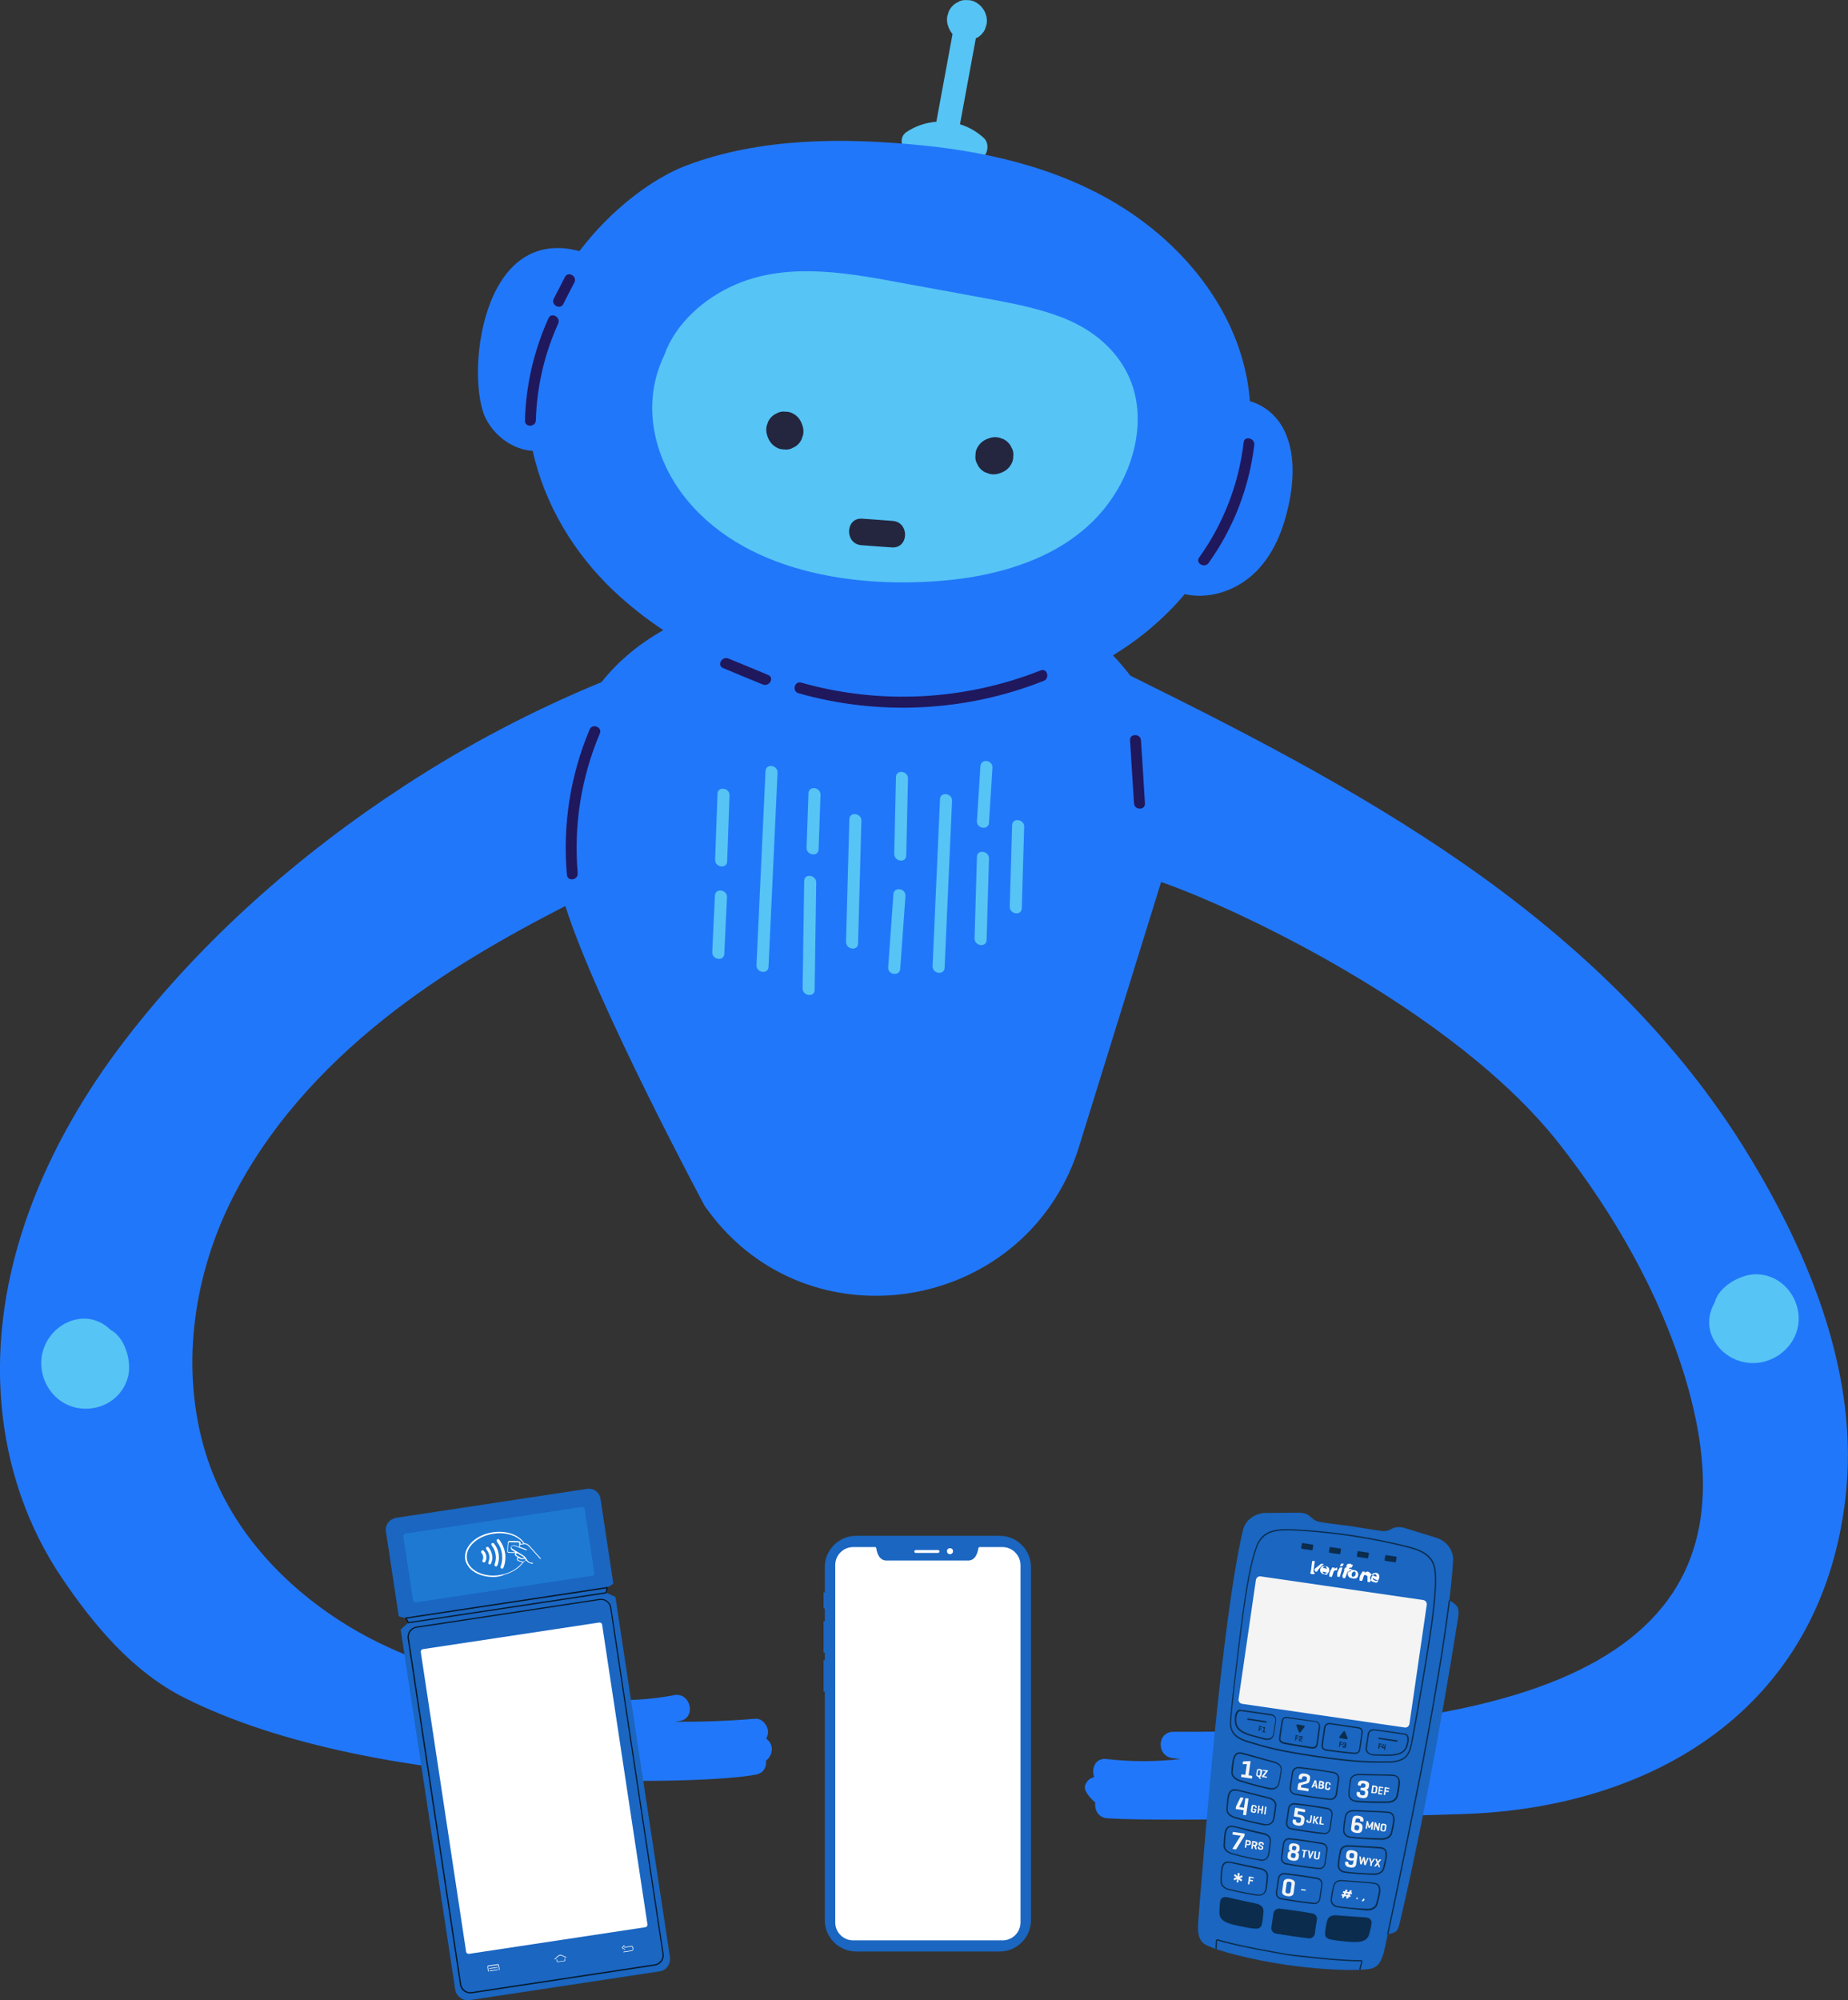 <?xml version="1.0" encoding="utf-8"?>
<!-- Generator: Adobe Illustrator 23.0.3, SVG Export Plug-In . SVG Version: 6.00 Build 0)  -->
<svg version="1.1" id="Layer_1" xmlns="http://www.w3.org/2000/svg" xmlns:xlink="http://www.w3.org/1999/xlink" x="0px" y="0px"
	 viewBox="0 0 1166 1261.6" style="enable-background:new 0 0 1166 1261.6;" xml:space="preserve">
<rect x="0" y="0" width="1166" height="1261.6" fill="#333333" stroke="none"/>
<style type="text/css">
	.st0{fill:#56C4F5;}
	.st1{fill:#2177F9;}
	.st2{fill:#23263E;}
	.st3{fill:#1F185D;}
	.st4{fill:#1A66C1;}
	.st5{fill:#FFFFFF;}
	.st6{fill:#0B2C4C;}
	.st7{fill:#F4F4F4;}
	.st8{fill:#061728;}
	.st9{fill:#1E79D3;}
</style>
<g>
	<path class="st0" d="M615.2,1.2c-1.5-0.8-3.2-1.2-4.8-1.1c-1.6-0.2-3.2,0-4.8,0.6c-0.9,0.5-1.9,1-2.8,1.5c-1.8,1.3-3.2,2.9-4.1,4.8
		c-0.3,1.1-0.7,2.1-1,3.2c-0.4,2.2-0.2,4.4,0.6,6.5l0.3,0.8c0.6,1.4,1.4,2.8,2.4,4c-3.4,18.4-6.8,36.9-10.2,55.3
		c-6.5,0.5-12.9,2.6-18.6,6.3c-8,5.3,0,17.9,8.1,12.6c0,0,0.1,0,0.1-0.1c1.5,1.4,3.5,2.1,5.7,2.3l30.1,2.3c6.7,0.5,8.9-9,4.7-13
		c-4.4-4.1-9.6-7.1-15.2-8.8c3.3-18.1,6.7-36.1,10-54.2c0.6-0.3,1.1-0.6,1.7-0.9c1.8-1.3,3.2-2.9,4.1-4.8c0.3-1.1,0.7-2.1,1-3.2
		c0.4-2.2,0.2-4.4-0.6-6.5l-0.3-0.8C620.4,5.2,618.1,2.6,615.2,1.2z"/>
	<path class="st1" d="M1101.7,726.1c-42.4-68.8-100.6-125.4-165.8-172.5c-68.4-49.3-143.5-88.2-218.9-125.5
		c-1.3-0.6-2.6-1.3-3.8-1.9c-3.6-4.6-7.2-8.9-11-12.8c17-10.3,32.3-23.2,45.3-38.6c10.5,2.3,21.6,0.6,31.6-4.5
		c16.2-8.2,26-24,31.2-41.1c5.5-18.1,8.6-41-0.4-58.5c-4.5-8.7-12.4-15.2-21.3-17.6c-0.1-1.2-0.2-2.5-0.3-3.7
		c-4.9-47.2-35.1-87.8-73.3-114.1c-39.5-27.2-87.2-39.1-134.1-43.7c-49.2-4.8-101.4-4.8-148.1,12.9c-20,7.6-46.5,26.6-67.2,53.9
		c-63.2-16.8-71.7,81.2-59,105.8c5.8,11.2,17.3,19.5,29.5,20.2c7.5,33.7,25.8,64.3,51,88.2c9.7,9.2,20.3,17.5,31.4,24.9
		c-14.2,8-27.8,18.7-39,32.8c-43.4,17.9-85.2,39.8-124.5,65.5c-66.4,43.3-127.4,97-175.8,159.9C28.7,721.3-6.6,802.5,1,886.6
		c3.5,38.8,16,76,37.8,108.4c20.4,30.3,44.9,59.5,77.4,75.9c123.3,62.1,331.3,54.7,360.9,48.5c4.9-1,6.7-5,6.2-8.8
		c2.8-1.9,4.2-5.8,3.5-8.9c-0.5-2.2-1.8-3.9-3.4-4.9c0.7-1.1,1.1-2.5,1.2-4c0.1-4.1-3.6-9-8.1-8.6c-16.8,1.4-33.6,2-50.5,1.9
		c1-0.2,2-0.4,3-0.5c10.6-2,6.8-18.3-3.8-16.3c-0.1,0-0.2,0-0.3,0.1c-19.1,3.6-38.8,3.9-58.1,1.4c-51.5-6.8-101.9-18.4-144.4-43.5
		c-42.3-25-78.1-63.1-92.7-110.8c-15.8-51.7-8.2-108.9,15.2-157.1c22.6-46.4,57.8-85.2,98-117.1c35.1-27.9,73.9-50.3,113.8-70.8
		c19.5,61.7,87.9,189.2,87.9,189.2c0.6,0.9,1.2,1.7,1.9,2.6c63.3,86.9,198.7,65.1,233.3-36.7l52.8-170.2
		c42.9,14.6,183.9,79.3,251.2,165.1c34.6,44.1,63.7,94.8,79.8,148.7c40.8,137.2-26.1,224.1-323,222.2c-10.8-0.1-11.1,15.5-0.5,16.7
		c1.6,0.2,3.3,0.3,4.9,0.5c-15.5,1.8-31.2,1.8-47,0c-7-0.8-9.6,6.2-7.6,11.4c-2.7,0.7-4.9,2.4-5.8,5.5c-1.2,3.9,6.2,10.5,6.5,10.5
		c-0.7,4.5,1.8,9.7,7.7,10c39,2.6,188.7-1.5,224.6-2.7c117.4-3.8,225.3-64.6,241-199.3C1173.4,868,1142,791.5,1101.7,726.1z"/>
	<path class="st0" d="M670.5,200.4c-13.6-5.3-28.1-8.4-42.6-11.1c-18.5-3.5-37.1-6.8-55.6-10.2c-34.6-6.4-73.7-14.4-108,0.3
		c-20.1,8.6-38.2,24.8-45.2,44.7c-1.1,2.3-2.1,4.6-2.9,6.9c-10.3,27.7-2.8,57.8,14.3,80.6c37,49.2,109,60.5,169.5,54.2
		c32.3-3.4,66.2-13.8,89.7-37.1c18.8-18.6,30.3-45.8,27.8-71.4C714.8,230.1,696,210.4,670.5,200.4z"/>
	<path class="st2" d="M500.2,260.8c-1.4-0.8-2.9-1.1-4.5-1.1c-1.5-0.2-3-0.1-4.5,0.5c-0.9,0.4-1.8,0.9-2.6,1.3
		c-1.7,1.1-3,2.6-3.9,4.4c-0.3,1-0.7,1.9-1,2.9c-0.4,2-0.3,4,0.4,6l0.4,1.1c1,2.8,3.1,5.2,5.7,6.5c1.4,0.8,2.9,1.1,4.5,1.1
		c1.5,0.2,3,0.1,4.5-0.5c0.9-0.4,1.8-0.9,2.6-1.3c1.7-1.1,3-2.6,3.9-4.4c0.3-1,0.7-1.9,1-2.9c0.4-2,0.3-4-0.4-6l-0.4-1.1
		C504.9,264.6,502.9,262.1,500.2,260.8z"/>
	<path class="st2" d="M637.5,280.9c-1.1-1.7-2.6-3-4.4-3.9c-1-0.3-1.9-0.7-2.9-1c-2-0.4-4-0.3-6,0.4l-1.1,0.4
		c-2.8,1-5.2,3.1-6.5,5.7c-0.8,1.4-1.1,2.9-1.1,4.5c-0.2,1.5-0.1,3,0.5,4.5c0.4,0.9,0.9,1.8,1.3,2.6c1.1,1.7,2.6,3,4.4,3.9
		c1,0.3,1.9,0.7,2.9,1c2,0.4,4,0.3,6-0.4l1.1-0.4c2.8-1,5.2-3.1,6.5-5.7c0.8-1.4,1.1-2.9,1.1-4.5c0.2-1.5,0.1-3-0.5-4.5
		C638.4,282.6,637.9,281.8,637.5,280.9z"/>
	<path class="st2" d="M563.2,328.6c-6.4-0.5-12.8-1-19.2-1.4c-10.7-0.8-11.2,15.9-0.5,16.7c6.4,0.5,12.8,1,19.2,1.4
		C573.5,346.1,574,329.4,563.2,328.6z"/>
	<path class="st3" d="M656.6,422.9c-48,19-101.4,21.8-151.1,7.7c-4.3-1.2-5.9,5.5-1.7,6.7c50.7,14.4,105.7,11.7,154.7-7.8
		C662.6,427.9,660.7,421.2,656.6,422.9z"/>
	<path class="st3" d="M484.7,425.8c-8.4-3.5-16.7-7-25.1-10.4c-4-1.7-7.5,4.3-3.4,6c8.4,3.5,16.7,7,25.1,10.4
		C485.4,433.4,488.8,427.5,484.7,425.8z"/>
	<path class="st3" d="M784.7,279c-3.1,26.3-12.7,51.2-28.1,72.7c-2.6,3.6,3.4,7,6,3.4c15.7-22,25.6-47.6,28.8-74.5
		C791.9,276.4,785.2,274.7,784.7,279z"/>
	<path class="st3" d="M346.1,200.7c-9.2,20.4-14.3,42.2-14.9,64.6c-0.1,4.4,6.8,4.3,6.9-0.2c0.6-21.1,5.4-41.8,14.1-61
		C353.9,200.1,347.9,196.7,346.1,200.7z"/>
	<path class="st3" d="M356.4,174.8c-2.3,4.5-4.6,9.1-7,13.6c-2,3.9,4,7.3,6,3.4c2.3-4.5,4.6-9.1,7-13.6
		C364.4,174.2,358.4,170.8,356.4,174.8z"/>
	<path class="st0" d="M1107.8,803.8c-9.7,0-23.5,7.8-25.9,17.8c-3.5,5.9-4.6,13.3-2.2,20.1c4.9,13.5,19.8,20.9,33.6,17.2
		c13.6-3.6,23.2-16.4,21.4-30.6C1132.8,814.6,1121.9,803.8,1107.8,803.8z"/>
	<path class="st0" d="M80.8,868.4c2.4-9.4-1.8-24.7-11-29.5c-4.9-4.9-11.8-7.7-18.9-7c-14.3,1.4-25.1,14.2-24.9,28.3
		c0.2,14,10.3,26.5,24.5,28.2C64.2,890.1,77.3,882.1,80.8,868.4z"/>
	<g>
		<path class="st0" d="M452.7,500.7c-0.5,13.9-1,27.8-1.5,41.6c-0.2,4.9,7.4,6,7.6,1.1c0.5-13.9,1-27.8,1.5-41.6
			C460.5,496.9,452.9,495.8,452.7,500.7z"/>
		<path class="st0" d="M451.1,564.9c-0.6,11.9-1.2,23.8-1.7,35.7c-0.2,4.9,7.4,6,7.6,1.1l1.7-35.7
			C458.9,561.1,451.3,560,451.1,564.9z"/>
		<path class="st0" d="M510.1,500.4c-0.4,11.4-0.8,22.9-1.2,34.3c-0.2,4.9,7.4,6,7.6,1.1c0.4-11.4,0.8-22.9,1.2-34.3
			C517.9,496.5,510.3,495.4,510.1,500.4z"/>
		<path class="st0" d="M507.4,555.7c-0.3,22.6-0.7,45.1-1,67.7c-0.1,4.9,7.5,6,7.6,1.1c0.3-22.6,0.7-45.1,1-67.7
			C515.1,551.9,507.5,550.7,507.4,555.7z"/>
		<path class="st0" d="M535.9,516.7c-0.7,25.8-1.4,51.6-2.1,77.4c-0.1,4.9,7.5,6,7.6,1.1c0.7-25.8,1.4-51.6,2.1-77.4
			C543.7,512.9,536.1,511.8,535.9,516.7z"/>
		<path class="st0" d="M565.3,490.1c-0.4,16.2-0.7,32.4-1.1,48.5c-0.1,4.9,7.5,6,7.6,1.1c0.4-16.2,0.7-32.4,1.1-48.5
			C573.1,486.3,565.5,485.2,565.3,490.1z"/>
		<path class="st0" d="M563.7,564.1c-1.1,15.3-2.2,30.7-3.3,46c-0.4,4.9,7.2,6,7.6,1.1c1.1-15.3,2.2-30.7,3.3-46
			C571.6,560.3,564,559.2,563.7,564.1z"/>
		<path class="st0" d="M593.1,504.1c-1.6,35.1-3.1,70.2-4.7,105.3c-0.2,4.9,7.4,6,7.6,1.1c1.6-35.1,3.1-70.2,4.7-105.3
			C600.9,500.3,593.3,499.2,593.1,504.1z"/>
		<path class="st0" d="M616.4,540.5c-0.5,17.1-1,34.3-1.5,51.4c-0.1,4.9,7.4,6,7.6,1.1c0.5-17.1,1-34.3,1.5-51.4
			C624.1,536.7,616.5,535.6,616.4,540.5z"/>
		<path class="st0" d="M638.6,520.5c-0.5,17.1-1,34.3-1.5,51.4c-0.1,4.9,7.4,6,7.6,1.1c0.5-17.1,1-34.3,1.5-51.4
			C646.4,516.7,638.8,515.6,638.6,520.5z"/>
		<path class="st0" d="M618.6,483.2c-0.7,11.6-1.5,23.2-2.2,34.7c-0.3,4.9,7.3,6,7.6,1.1c0.7-11.6,1.5-23.2,2.2-34.7
			C626.5,479.4,619,478.3,618.6,483.2z"/>
		<path class="st0" d="M483,486.4c-1.9,40.8-3.8,81.6-5.7,122.4c-0.2,4.9,7.4,6,7.6,1.1c1.9-40.8,3.8-81.6,5.7-122.4
			C490.9,482.6,483.3,481.4,483,486.4z"/>
	</g>
	<path class="st3" d="M372,460.2c-12.2,29-17.1,60.4-14.3,91.7c0.4,4.4,7.2,3.3,6.8-1.1c-2.6-30.1,2.2-60.3,14-88.2
		C380.1,458.6,373.7,456.1,372,460.2z"/>
	<path class="st3" d="M719.9,467c-0.3-4.4-7.2-4.4-6.9,0c0.8,13.3,1.7,26.5,2.5,39.8c0.3,4.4,7.2,4.4,6.9,0
		C721.6,493.5,720.8,480.3,719.9,467z"/>
</g>
<g>
	<g id="Layer_3">
		<path class="st4" d="M630.8,968.8h-90.7c-10.8,0-19.7,8.9-19.7,19.7v16h-0.5c-0.2,0-0.3,0.1-0.3,0.3v9.5c0,0.1,0.1,0.3,0.3,0.3
			h0.5v8.1h-0.5c-0.2,0-0.3,0.1-0.3,0.3v19.2c0,0.1,0.1,0.3,0.3,0.3h0.5v4.8h-0.5c-0.2,0-0.3,0.1-0.3,0.3v19.2
			c0,0.2,0.1,0.3,0.3,0.3h0.5v144.2c0,10.8,8.9,19.7,19.7,19.7h90.7c10.8,0,19.7-8.9,19.7-19.7V988.5
			C650.5,977.7,641.7,968.8,630.8,968.8z"/>
	</g>
	<g id="Layer_4">
		<path class="st5" d="M632.5,975.9H618c-0.2,0.1-0.6,0.2-0.7,0.8c-0.2,0.8-1,7.7-6.4,7.7c-4.1,0-17.5,0-24,0c0,0-1.4,0-3.6,0
			c-6.5,0-19.9,0-24,0c-5.4,0-6.3-6.9-6.4-7.7c-0.1-0.6-0.5-0.8-0.7-0.8h-13.9c-6.2,0-11.3,5.1-11.3,11.3v225.5
			c0,6.2,5.1,11.3,11.3,11.3h94.3c6.2,0,11.3-5.1,11.3-11.3V987.2C643.8,981,638.7,975.9,632.5,975.9z"/>
		<g>
			<path class="st5" d="M591.9,979.6h-14.1c-0.5,0-0.9-0.4-0.9-0.9l0,0c0-0.5,0.4-0.9,0.9-0.9h14.1c0.5,0,0.9,0.4,0.9,0.9l0,0
				C592.7,979.2,592.3,979.6,591.9,979.6z"/>
			<circle class="st5" cx="599.4" cy="978.5" r="1.9"/>
		</g>
	</g>
</g>
<g>
	<g id="Livello_1">
		<path class="st4" d="M852.3,962.7c0,0,13.9,2.3,17.6,2.8c3.7,0.5,4.9,0.6,8.6-1.3c3.6-1.9,8.2-0.2,8.2-0.2l20.4,6.3
			c0,0,9.5,3.2,9.8,13.4c-0.9,17-4.4,42.6-9.1,71.1c-2.2,13.3-4.6,27.2-7.2,41.2c-8.1,44.1-25.1,124.9-26.7,132.2
			c-1.6,7.3-3.4,12.8-9.6,13.8c-6.9,1.2-26.9,1.1-52.2-2.5c-25.3-3.7-44.5-9.3-50.8-12.4c-5.6-2.8-5.8-8.5-5.2-16
			c0.5-7.5,7.2-89.7,12-134.3c1.5-14.2,3.1-28.2,4.8-41.5c3.6-28.7,7.5-54.2,11.5-70.8c3.2-9.7,13.2-10.1,13.2-10.1l21.4-0.2
			c0,0,4.8-0.3,7.8,2.5c2.9,2.8,4.2,3.1,7.9,3.7S852.3,962.7,852.3,962.7"/>
		<path class="st6" d="M858.4,1242.5l-0.8-0.2c0,0,0.9-3.6,1.2-4.7c0.1-0.3,0-0.4,0-0.4c0,0-0.1,0-0.1,0l0,0
			c-12.6,0.4-45.3-3.6-45.7-3.7c-0.4-0.1-32.8-5.5-44.9-9.4l0,0c0,0-0.1,0-0.1,0c0,0-0.1,0.1-0.1,0.4c0,1.1-0.2,4.8-0.2,4.8l-0.8,0
			c0,0,0.1-3.7,0.2-4.8c0-0.5,0.2-0.9,0.5-1.1c0.3-0.2,0.7-0.1,0.8-0.1c12,3.9,44.4,9.4,44.7,9.4c0.3,0,32.9,4.1,45.5,3.7
			c0.1,0,0.5,0,0.8,0.3c0.2,0.3,0.3,0.7,0.1,1.2C859.3,1238.9,858.4,1242.5,858.4,1242.5z"/>
		<path class="st6" d="M831.2,1108.5c-24.9-3.6-33.1-6.1-43.6-9.3l-0.1,0c-10.4-3.2-12.1-7.9-11.3-15.5c0.8-8.7,3-28.6,6.4-55.8
			c3.4-26.9,6.4-43,9.8-52.1c2.8-7.7,8-10.9,17.6-11.2c5-0.1,22.3,0.7,41.5,3.5c19.2,2.8,36,6.9,40.8,8.4c9.2,3,13.2,7.6,13.7,15.7
			c0.7,9.7-1,26-5.4,52.7c-4.4,27.2-8,46.8-9.7,55.4c-1.5,7.4-4.4,11.5-15.3,11.6l-0.1,0C864.7,1112,856,1112.1,831.2,1108.5z
			 M851.4,968.9c-19.1-2.8-36.4-3.7-41.4-3.5c-9.3,0.3-14.2,3.4-16.9,10.6c-3.4,9.1-6.4,25.1-9.8,51.9c-3.5,27.3-5.6,47.1-6.4,55.8
			c-0.7,7.3,0.8,11.6,10.8,14.6l0.1,0c10.4,3.2,18.6,5.7,43.4,9.3c24.8,3.6,33.4,3.5,44.3,3.5l0.1,0c10.4-0.1,13-3.7,14.5-10.9
			c1.7-8.6,5.3-28.2,9.7-55.4c4.4-26.7,6.1-42.9,5.4-52.5c-0.5-7.7-4.3-12.1-13.1-15C887.4,975.8,870.6,971.7,851.4,968.9z"/>
		<g>
			<path class="st6" d="M798.4,1097.5c-0.1,0-0.1,0-0.2,0l0,0c-2.7-0.7-5.1-1.3-7.8-2.1l-0.1,0c-10-2.7-11.6-6.3-11.2-12.1
				c0-0.1,0.2-2.9,1.6-4.2c0.5-0.5,1.2-0.7,1.9-0.6c2.8,0.3,18,2.6,18.8,2.7c0.3,0,2,0.2,3,1.4c0.7,0.8,0.9,1.9,0.7,3.2l-1.2,8
				c0,0.2-0.2,1.8-1.5,2.8C801.7,1097.5,800.3,1097.7,798.4,1097.5z M798.4,1096.6c1.6,0.3,2.9,0,3.8-0.7c1.1-0.9,1.2-2.2,1.2-2.2
				l0,0l1.2-8c0.2-1.1,0-1.9-0.5-2.5c-0.9-1.1-2.4-1.1-2.5-1.1l0,0l0,0c-0.2,0-16-2.5-18.8-2.7c-0.5,0-0.9,0.1-1.3,0.4
				c-1.2,1-1.4,3.6-1.4,3.6c-0.4,4.6,0.2,8.4,10.6,11.2l0.1,0C793.3,1095.3,795.8,1096,798.4,1096.6z"/>
			<path class="st6" d="M827.4,1103L827.4,1103c-6.8-1-12.4-2-17.3-2.9c-1.1-0.2-3.3-1.2-3.1-3.4c0.2-2.3,1.4-9.7,1.5-10.3
				c0-0.3,0.1-1.8,1.1-2.7c0.6-0.6,1.5-0.8,2.6-0.6l17.7,2.6c0.2,0,1.5,0.2,2.3,1.2c0.6,0.8,0.8,1.8,0.7,3l-1.5,10.6
				c0,0-0.1,1.2-1.1,2C829.5,1103,828.6,1103.1,827.4,1103z M812.1,1083.8c-0.8-0.1-1.5,0-1.9,0.4c-0.8,0.7-0.8,2.1-0.8,2.1l0,0l0,0
				c0,0.1-1.3,7.9-1.5,10.3c-0.2,2,2.3,2.5,2.4,2.5c4.9,0.9,10.5,1.9,17.3,2.9c1,0.1,1.7,0,2.2-0.4c0.7-0.6,0.8-1.5,0.8-1.5
				l1.5-10.6c0.1-1,0-1.8-0.5-2.4c-0.7-0.8-1.8-0.9-1.8-0.9l0,0L812.1,1083.8L812.1,1083.8z"/>
			<path class="st6" d="M866.2,1107.3c-1.8-0.3-3.1-1-3.9-2c-0.9-1.4-0.7-2.9-0.6-3.1l1.2-8c0.2-1.3,0.7-2.2,1.6-2.8
				c1.4-0.9,3.1-0.6,3.3-0.5c0.9,0.1,16.1,2.2,18.8,2.7c0.7,0.1,1.3,0.5,1.7,1.1c1,1.6,0.4,4.4,0.4,4.5c-1.2,5.6-3.8,8.6-14.2,8.4
				l-0.1,0c-2.7-0.1-5.3-0.1-8-0.2l0,0C866.3,1107.3,866.3,1107.3,866.2,1107.3z M867.4,1091.6c-0.5-0.1-1.6-0.1-2.5,0.5
				c-0.7,0.5-1.1,1.2-1.2,2.3l-1.2,8c0,0-0.3,1.4,0.5,2.5c0.6,0.9,1.8,1.5,3.4,1.7c2.7,0.1,5.3,0.2,8,0.2l0.1,0
				c10.8,0.2,12.4-3.2,13.3-7.8c0,0,0.6-2.5-0.3-3.9c-0.3-0.4-0.6-0.7-1.1-0.8c-2.8-0.5-18.7-2.7-18.8-2.7l0,0l0,0
				C867.6,1091.6,867.5,1091.6,867.4,1091.6z"/>
			<path class="st6" d="M836.9,1104.4L836.9,1104.4c-1.2-0.2-2-0.6-2.6-1.4c-0.7-1.1-0.5-2.3-0.5-2.3l1.5-10.6
				c0.2-1.3,0.7-2.2,1.5-2.7c1.1-0.8,2.4-0.5,2.6-0.5l17.7,2.6c1.1,0.2,1.9,0.6,2.3,1.3c0.7,1.2,0.4,2.7,0.3,2.9
				c-0.1,0.6-1,8-1.5,10.3c-0.5,2.2-2.7,2.5-3.9,2.4C849.4,1106,843.7,1105.3,836.9,1104.4L836.9,1104.4z M839.1,1087.7
				c-0.3,0-1.1-0.1-1.8,0.4c-0.6,0.4-1,1.1-1.1,2.1l-1.5,10.6c0,0-0.2,0.9,0.3,1.7c0.4,0.6,1.1,0.9,2,1c6.8,1,12.5,1.6,17.4,2.1
				c0.1,0,2.6,0.2,3-1.7c0.5-2.3,1.5-10.2,1.5-10.3l0,0l0,0c0,0,0.4-1.3-0.2-2.3c-0.3-0.5-0.9-0.8-1.7-1l-17.7-2.6
				C839.2,1087.7,839.2,1087.7,839.1,1087.7z"/>
		</g>
		<path class="st6" d="M775.5,1213.3c0,0-6.2-1.5-6.1-6.6c0.1-5.1,0.4-6.7,0.4-6.7s0-4.3,5-3.1c4.9,1.2,12.8,2.9,17.4,3.8
			s5.1,3.5,5,5.3s-0.6,6.3-1,7.6c-0.4,1.3-0.7,3.2-4.3,3C788.3,1216.4,778,1214.3,775.5,1213.3z"/>
		<path class="st6" d="M856.1,1225c0,0,6.3,0.3,7.7-4.6c1.4-4.9,1.5-6.5,1.5-6.5s1.2-4.1-3.9-4.4c-5-0.3-13-0.9-17.8-1.3
			c-4.7-0.4-5.8,1.9-6.3,3.6s-1.2,6.2-1.2,7.5c0,1.3-0.2,3.3,3.3,4.1C843,1224.3,853.5,1225.3,856.1,1225z"/>
		<g>
			<path class="st6" d="M829.6,1219.8c-0.3,1.8-2,3.1-3.8,2.9c-7-0.8-13.9-1.8-20.8-3c-1.8-0.3-3.1-2.1-2.8-3.9
				c0.4-3,0.9-5.9,1.3-8.9c0.3-1.8,2-3.1,3.8-2.9c7,0.8,13.9,1.8,20.8,3c1.8,0.3,3.1,2.1,2.8,3.9
				C830.4,1213.8,830,1216.8,829.6,1219.8z"/>
		</g>
		<g>
			<path class="st6" d="M794.8,1173.6c-3.5-0.5-11-2.1-17.9-4c-0.1,0-1.3-0.4-2.5-1.2c-1.7-1.1-2.5-2.7-2.4-4.4
				c0.1-1.7,0.3-7.3,0.9-9l0-0.1c0.5-1.2,1.4-3.7,4.8-3.2c0,0,0,0,0,0c1.5,0.2,5.9,1.3,10.4,2.4c3.2,0.8,6.6,1.6,8.7,2
				c3.6,0.8,5.3,2.6,5.1,5.4c-0.1,1.2-0.6,6.6-1.3,9c-0.2,0.8-0.8,1.7-1.5,2.3c-1,0.8-2.3,1.1-3.8,1
				C795.3,1173.7,795.1,1173.6,794.8,1173.6z M777.8,1152.5L777.8,1152.5c-2.8-0.4-3.5,1.4-4,2.7l0,0.1c-0.4,1-0.7,4.4-0.9,8.8
				c0,1.5,0.6,2.7,2,3.7c1.1,0.7,2.2,1.1,2.2,1.1l0,0c7.1,2,15.3,3.7,18.4,4.1c2.9,0.4,4.1-1.5,4.4-2.6c0.7-2.4,1.2-7.6,1.3-8.8
				c0.2-2.3-1.3-3.9-4.5-4.5c-2.1-0.4-5.5-1.3-8.7-2C783.8,1153.8,779.3,1152.7,777.8,1152.5z"/>
			<path class="st6" d="M791.8,1195.6c-3.9-0.6-10.5-1.9-16.7-3.4c-0.1,0-1.3-0.3-2.5-1.1c-1.7-1.1-2.5-2.6-2.5-4.4
				c0-1.7,0.1-7.3,0.7-9l0-0.1c0.4-1.2,1.3-3.8,4.8-3.3c1.5,0.2,5.9,1.1,10.5,2.1c3.3,0.7,6.6,1.4,8.7,1.8c3.6,0.7,5.4,2.5,5.3,5.2
				c0,0.8-0.4,6.4-1.1,9c-0.2,0.8-0.8,1.7-1.5,2.3c-1,0.8-2.3,1.2-3.8,1.1C793.2,1195.8,792.6,1195.7,791.8,1195.6z M775.8,1175.1
				c-0.1,0-0.2,0-0.3,0c-2.8-0.3-3.4,1.5-3.9,2.8l0,0.1c-0.4,1-0.6,4.4-0.7,8.8c0,3.6,4.3,4.7,4.4,4.7l0,0
				c7.2,1.8,15.4,3.3,18.5,3.6c2.9,0.3,4.1-1.6,4.4-2.7c0.6-2.4,1-7.7,1-8.9c0.1-2.3-1.4-3.8-4.6-4.4c-2.1-0.4-5.5-1.1-8.7-1.8
				C781.8,1176.3,777.5,1175.4,775.8,1175.1z"/>
			<path class="st6" d="M801.5,1128.8c-0.1,0-0.1,0-0.2,0c-3.3-0.6-11.7-2.7-19.5-5.2c-0.1,0-1.3-0.4-2.5-1.3
				c-1.7-1.2-2.5-2.8-2.4-4.6c0.1-1.7,0.6-7.4,1.3-9.1l0-0.1c0.5-1.2,1.6-3.7,5.2-3c1.6,0.3,6.1,1.6,11,3c3.4,1,6.9,2,9.1,2.5
				c3.7,1,5.5,2.9,5.2,5.7c-0.2,1.2-0.9,6.6-1.7,9C806.6,1127.1,804.9,1129.3,801.5,1128.8z M783.1,1106.3c-2.7-0.4-3.5,1.4-4,2.5
				l0,0.1c-0.5,1-0.9,4.4-1.3,8.8c-0.3,3.6,4.3,5,4.4,5.1l0,0c7.5,2.4,16.1,4.6,19.4,5.1c3,0.5,4.5-1.3,4.8-2.4
				c0.8-2.4,1.5-7.6,1.7-8.8c0.3-2.3-1.3-4-4.6-4.8c-2.2-0.6-5.7-1.6-9.1-2.5c-4.6-1.3-9.3-2.6-10.9-2.9
				C783.2,1106.3,783.1,1106.3,783.1,1106.3z"/>
			<path class="st6" d="M798.2,1151.5c-3.4-0.5-11.7-2.4-19.3-4.6c-0.1,0-1.3-0.4-2.6-1.2c-1.7-1.2-2.6-2.7-2.5-4.6
				c0.1-1.7,0.4-7.4,1.1-9.1l0-0.1c0.5-1.2,1.5-3.7,5-3.2c0,0,0.1,0,0.1,0c1.6,0.3,6.1,1.4,10.9,2.6c3.4,0.9,6.9,1.8,9.1,2.3
				c3.7,0.8,5.6,2.8,5.3,5.6c-0.1,1.2-0.7,6.6-1.5,9c-0.4,1.4-2.1,3.6-5.6,3.1C798.3,1151.5,798.2,1151.5,798.2,1151.5z
				 M779.8,1129.6c-2.8-0.4-3.6,1.4-4.1,2.6l0,0.1c-0.4,1-0.8,4.4-1.1,8.8c-0.2,3.6,4.4,4.9,4.4,4.9l0,0c7.4,2.2,15.8,4.1,19.2,4.6
				c0,0,0.1,0,0.1,0c3,0.4,4.4-1.4,4.7-2.6c0.7-2.4,1.3-7.7,1.4-8.9c0.2-2.3-1.4-3.9-4.7-4.7c-2.2-0.5-5.7-1.4-9.1-2.3
				c-4.6-1.2-9.3-2.4-10.8-2.6C779.9,1129.6,779.9,1129.6,779.8,1129.6z"/>
			<path class="st6" d="M848.9,1181.4c-0.2,0-0.5-0.1-0.7-0.1c-1.5-0.2-2.7-0.9-3.4-2c-0.5-0.8-0.8-1.7-0.8-2.6c0.1-2.5,1-7.8,1.3-9
				c0.6-2.7,2.8-4,6.5-3.7c2.1,0.2,5.6,0.3,8.9,0.5c4.7,0.2,9.1,0.5,10.7,0.7c0,0,0,0,0,0c3.5,0.5,3.6,3.2,3.7,4.5l0,0.1
				c0.1,1.8-1.2,7.3-1.7,8.9c-0.4,1.7-1.7,2.9-3.6,3.6c-1.4,0.4-2.6,0.4-2.7,0.4C860,1182.5,852.4,1181.9,848.9,1181.4z
				 M871.3,1166.1c-1.5-0.2-6.1-0.4-10.6-0.7c-3.3-0.2-6.8-0.3-8.9-0.5c-3.2-0.2-5.1,0.8-5.6,3c-0.3,1.2-1.3,6.4-1.3,8.8
				c0,1.2,0.7,3.3,3.5,3.8c3.1,0.5,11.4,1.2,18.8,1.3l0,0c0,0,1.2,0,2.4-0.4c1.6-0.5,2.6-1.5,3-3c1.1-4.2,1.7-7.6,1.6-8.7l0-0.1
				C874.2,1168.4,874.1,1166.5,871.3,1166.1L871.3,1166.1z"/>
			<path class="st6" d="M845.6,1203.4c-0.8-0.1-1.5-0.2-2-0.3c-1.5-0.3-2.6-1-3.3-2.1c-0.5-0.8-0.8-1.8-0.7-2.6
				c0.1-2.7,1.4-8.2,1.6-8.9c0.7-2.7,2.9-3.9,6.6-3.5c2.1,0.2,5.6,0.5,8.9,0.7c4.7,0.4,9.2,0.7,10.7,1c3.4,0.6,3.5,3.3,3.6,4.6
				l0,0.1c0.1,1.8-1.4,7.2-1.9,8.9c-0.5,1.7-1.8,2.9-3.7,3.5c-1.4,0.4-2.6,0.3-2.7,0.4C856.2,1204.6,849.5,1203.9,845.6,1203.4z
				 M866.8,1188.3c-1.7-0.3-6.1-0.6-10.3-0.9c-3.3-0.3-6.7-0.5-8.9-0.7c-3.2-0.3-5.1,0.7-5.7,2.9c-0.3,1.2-1.4,6.3-1.5,8.8
				c-0.1,1.2,0.6,3.3,3.4,3.9c3.1,0.6,11.4,1.5,18.8,1.8l0,0c0,0,1.2,0.1,2.5-0.3c1.6-0.5,2.7-1.5,3.1-2.9c1.2-4.2,1.9-7.5,1.9-8.6
				l0-0.1c-0.1-1.3-0.2-3.3-2.9-3.8C867,1188.4,866.9,1188.3,866.8,1188.3z"/>
			<path class="st6" d="M855.3,1136.6c-3.5-0.5-4.5-3-4.5-4.5c-0.1-2.5,0.7-7.9,0.9-9.1c0.5-2.8,2.8-4.1,6.6-4
				c2.3,0.1,5.9,0.1,9.5,0.2c5,0.1,9.7,0.1,11.3,0.3c3.6,0.4,4,3.1,4.2,4.3l0,0.1c0.2,1.8-0.9,7.4-1.3,9.1c-0.4,1.8-1.6,3-3.6,3.8
				c-1.4,0.5-2.7,0.5-2.8,0.5c-8.1,0.2-16.8-0.2-20.1-0.6C855.4,1136.6,855.4,1136.6,855.3,1136.6z M879.3,1120.3
				c-0.1,0-0.2,0-0.3,0c-1.6-0.2-6.5-0.2-11.3-0.3c-3.5,0-7.2-0.1-9.5-0.2c-3.4-0.1-5.4,1-5.8,3.3c-0.2,1.2-1,6.5-0.9,9
				c0,1.2,0.9,3.3,3.9,3.7c3.3,0.4,12.2,0.7,20,0.6l0,0c0.1,0,4.8-0.1,5.6-3.6c0.9-4.3,1.4-7.7,1.3-8.8l0-0.1
				C882.3,1122.6,882.1,1120.7,879.3,1120.3z"/>
			<path class="st6" d="M852,1159.3c0,0-0.1,0-0.1,0c-3.6-0.5-4.5-3.1-4.5-4.6c0-2.5,0.9-7.9,1.2-9.1c0.6-2.7,2.9-4.1,6.7-3.8
				c2.2,0.1,5.9,0.3,9.4,0.4c5,0.2,9.6,0.4,11.2,0.6c0,0,0.1,0,0.1,0c3.5,0.5,3.8,3.2,3.9,4.5l0,0.1c0.2,1.8-1.1,7.4-1.5,9
				c-0.4,1.7-1.7,3-3.7,3.7c-1.4,0.5-2.7,0.5-2.8,0.5C863.8,1160.4,855.4,1159.8,852,1159.3z M875.8,1143.6c0,0-0.1,0-0.1,0
				c-1.6-0.2-6.4-0.4-11.1-0.6c-3.5-0.1-7.1-0.3-9.4-0.4c-3.4-0.2-5.3,0.8-5.8,3.2c-0.3,1.2-1.2,6.5-1.2,8.9c0,1.2,0.8,3.3,3.8,3.8
				c3.3,0.5,12,1,19.8,1.1l0,0c0.1,0,4.8,0.1,5.7-3.5c1-4.3,1.6-7.7,1.5-8.8l0-0.1C878.9,1146,878.6,1144,875.8,1143.6z"/>
			<path class="st6" d="M818.5,1199.8c-3.5-0.5-6.9-1.1-10.4-1.7c-2-0.4-3.4-2.3-3.1-4.4l1.3-8.9c0.3-2,2.2-3.5,4.2-3.3
				c7,0.8,14,1.8,20.8,3c2,0.4,3.4,2.3,3.1,4.4l-1.3,8.9c-0.3,2-2.2,3.5-4.2,3.3C825.4,1200.7,822,1200.3,818.5,1199.8z
				 M820.8,1183.7c-3.5-0.5-7-1-10.4-1.3c-1.6-0.2-3.1,1-3.3,2.6l-1.3,8.9c-0.2,1.6,0.9,3.1,2.5,3.4c6.9,1.2,13.8,2.3,20.8,3
				c1.6,0.2,3.1-1,3.3-2.6l1.3-8.9c0.2-1.6-0.9-3.1-2.5-3.4C827.7,1184.7,824.3,1184.2,820.8,1183.7z"/>
			<path class="st6" d="M821.7,1177.8c-3.5-0.5-6.9-1.1-10.4-1.7c-2-0.4-3.4-2.3-3.1-4.4l1.3-8.9c0.3-2,2.2-3.5,4.2-3.3
				c7,0.8,14,1.8,20.8,3c2,0.4,3.4,2.3,3.1,4.4l-1.3,8.9c-0.3,2-2.2,3.5-4.2,3.3C828.6,1178.7,825.1,1178.3,821.7,1177.8z
				 M824,1161.7c-3.5-0.5-7-1-10.4-1.3c-1.6-0.2-3.1,1-3.3,2.6l-1.3,8.9c-0.2,1.6,0.9,3.1,2.5,3.4c6.9,1.2,13.8,2.3,20.8,3
				c1.6,0.2,3.1-1,3.3-2.6l1.3-8.9c0.2-1.6-0.9-3.1-2.5-3.4C830.9,1162.7,827.5,1162.2,824,1161.7z"/>
			<path class="st6" d="M824.9,1155.7c-3.5-0.5-6.9-1.1-10.4-1.7c-2-0.4-3.4-2.3-3.1-4.4l1.3-8.9c0.3-2,2.2-3.5,4.2-3.3
				c7,0.8,14,1.8,20.8,3c2,0.4,3.4,2.3,3.1,4.4l-1.3,8.9c-0.3,2-2.2,3.5-4.2,3.3C831.8,1156.7,828.3,1156.2,824.9,1155.7z
				 M827.2,1139.6c-3.5-0.5-7-1-10.4-1.3c-1.6-0.2-3.1,1-3.3,2.6l-1.3,8.9c-0.2,1.6,0.9,3.1,2.5,3.4c6.9,1.2,13.8,2.3,20.8,3
				c1.6,0.2,3.1-1,3.3-2.6l1.3-8.9c0.2-1.6-0.9-3.1-2.5-3.4C834.1,1140.7,830.7,1140.1,827.2,1139.6z"/>
			<path class="st6" d="M828,1134c-3.7-0.5-7.4-1.1-11-1.8c-2.1-0.4-3.6-2.5-3.3-4.6l1.4-9.5c0.3-2.2,2.3-3.7,4.5-3.5
				c7.4,0.8,14.8,1.9,22.1,3.2c2.1,0.4,3.6,2.5,3.3,4.6l-1.4,9.5c-0.3,2.2-2.3,3.7-4.5,3.5C835.4,1135,831.7,1134.6,828,1134z
				 M830.5,1116.8c-3.7-0.5-7.4-1-11-1.4c-1.7-0.2-3.3,1.1-3.6,2.8l-1.4,9.5c-0.3,1.7,0.9,3.4,2.6,3.7c7.3,1.3,14.7,2.4,22,3.2
				c1.7,0.2,3.3-1.1,3.6-2.8l1.4-9.5c0.3-1.7-0.9-3.4-2.6-3.7C837.9,1117.9,834.2,1117.3,830.5,1116.8z"/>
		</g>
		<path class="st7" d="M889.3,1087.4c-0.2,1.5-1.6,2.6-3.1,2.3l-102.4-14.9c-1.5-0.2-2.6-1.6-2.3-3.1l10.9-75
			c0.2-1.5,1.6-2.6,3.1-2.3l102.4,14.9c1.5,0.2,2.6,1.6,2.3,3.1L889.3,1087.4z"/>
		<path class="st4" d="M875.6,1220.2c0,0,2.2-0.4,4.2-1.3c2-0.8,2.7-2.8,3.7-7.3c0.9-4.2,17.6-72.4,36.3-189.9c0,0,1.1-5.2,0-7.6
			c-1.1-2.4-5.3-4.5-5.3-4.5"/>
		<g>
			<path class="st6" d="M828.2,977.4c0,0.3-0.3,0.5-0.6,0.5l-6.1-0.9c-0.3,0-0.5-0.3-0.5-0.6l0.4-2.5c0-0.3,0.3-0.5,0.6-0.5l6.1,0.9
				c0.3,0,0.5,0.3,0.5,0.6L828.2,977.4z"/>
			<path class="st6" d="M845.7,979.9c0,0.3-0.3,0.5-0.6,0.5l-6.1-0.9c-0.3,0-0.5-0.3-0.5-0.6l0.4-2.5c0-0.3,0.3-0.5,0.6-0.5l6.1,0.9
				c0.3,0,0.5,0.3,0.5,0.6L845.7,979.9z"/>
			<path class="st6" d="M863.3,982.5c0,0.3-0.3,0.5-0.6,0.5l-6.1-0.9c-0.3,0-0.5-0.3-0.5-0.6l0.4-2.5c0-0.3,0.3-0.5,0.6-0.5l6.1,0.9
				c0.3,0,0.5,0.3,0.5,0.6L863.3,982.5z"/>
			<path class="st6" d="M880.8,985c0,0.3-0.3,0.5-0.6,0.5l-6.1-0.9c-0.3,0-0.5-0.3-0.5-0.6l0.4-2.5c0-0.3,0.3-0.5,0.6-0.5l6.1,0.9
				c0.3,0,0.5,0.3,0.5,0.6L880.8,985z"/>
		</g>
		<path class="st6" d="M876,1220.3l-0.8-0.2c5.8-27.3,18.5-88.4,25-124.1c2.7-14.7,5.1-28.5,7.2-41.2c2.9-17.4,5.1-32.6,6.7-45.3
			l0.8,0.1c-1.6,12.7-3.8,28-6.7,45.4c-2.1,12.6-4.5,26.5-7.2,41.2C894.5,1131.9,881.8,1193,876,1220.3z"/>
	</g>
	<g id="Logo">
		<g id="layer1_6_" transform="translate(-428.445,124.179)">
			<g id="g6927_6_" transform="matrix(8.305,0,0,-8.305,-3280.576,352.09)">
				<g>
					<g id="g6929_6_">
						<g id="g6935_6_" transform="translate(493.091,52.881)">
							<path id="path6937_6_" class="st5" d="M55.3-114.5l0.2,0l0.1,0.2l-0.2,0L55.3-114.5z M55.3-114.6l0.2,0l-0.2-0.7
								c0,0,0,0-0.1,0c-0.1,0-0.1,0-0.1,0.1c0,0,0,0,0,0.1C55.1-114.9,55.3-114.6,55.3-114.6 M57.4-114.9c-0.1,0-0.2-0.1-0.2-0.1
								l0,0l0,0.1l-0.2,0c0,0,0-0.1-0.1-0.2c0,0-0.1-0.2-0.1-0.3c0,0,0-0.1,0-0.1c0-0.1,0-0.1,0.1-0.1c0.1,0,0.1,0,0.1,0l0.1,0.3
								c0,0.1,0.1,0.2,0.2,0.1c0.1,0,0.1-0.1,0.1-0.1c0,0,0-0.1,0-0.1l0-0.1c0,0,0-0.1,0-0.1c0-0.1,0-0.1,0.1-0.1c0,0,0.1,0,0.1,0
								l0.1,0.3c0,0.1,0,0.1,0.1,0.2C57.6-115,57.5-114.9,57.4-114.9 M56.4-114.9c-0.1,0-0.2-0.1-0.2-0.2c0-0.1,0-0.2,0.1-0.2
								c0.1,0,0.2,0.1,0.2,0.2C56.5-115,56.5-114.9,56.4-114.9 M56.2-115.4c-0.2,0-0.3,0.2-0.3,0.3c0,0.2,0.2,0.4,0.5,0.3
								c0.2,0,0.3-0.2,0.3-0.3C56.7-115.4,56.5-115.5,56.2-115.4 M55.5-115.2C55.5-115.2,55.5-115.2,55.5-115.2c0-0.1,0-0.2,0.1-0.2
								c0.1,0,0.1,0,0.1,0l0.2,0.5l0.2,0l0.1,0.2l-0.2,0l0,0c0,0.1,0.1,0.1,0.1,0.1c0,0,0.1,0,0.1,0l0.1,0.2c0,0-0.1,0-0.2,0.1
								c-0.1,0-0.3,0-0.3-0.2l0-0.1l-0.1,0l-0.1-0.2l0.1,0C55.6-114.8,55.6-115,55.5-115.2 M55.1-114.6c-0.1,0-0.2-0.1-0.2-0.1l0,0
								l0,0.1l-0.2,0c0,0,0-0.1-0.1-0.2c0-0.1-0.1-0.2-0.1-0.3c0,0,0,0,0-0.1c0-0.1,0-0.1,0.1-0.1c0,0,0.1,0,0.1,0l0.1,0.3
								c0,0.1,0.1,0.2,0.2,0.2c0.1,0,0.1,0,0.1,0L55.1-114.6C55.2-114.6,55.1-114.6,55.1-114.6 M58.1-115.3c0,0.1,0,0.1-0.1,0.2
								c-0.1,0-0.1,0-0.2-0.1L58.1-115.3z M58.2-115.6c0-0.1-0.1-0.2-0.3-0.1c-0.2,0-0.3,0.2-0.3,0.3c0,0.2,0.2,0.4,0.4,0.4
								c0.2,0,0.3-0.1,0.3-0.3C58.3-115.4,58.3-115.4,58.2-115.6l-0.4,0.2c0-0.1,0-0.1,0.2-0.2C58-115.6,58.1-115.6,58.2-115.6
								L58.2-115.6L58.2-115.6z M54.3-114.7c0,0.1,0,0.1-0.1,0.2c-0.1,0-0.1,0-0.2-0.1L54.3-114.7z M54.4-115c0-0.1-0.1-0.2-0.3-0.1
								c-0.2,0-0.3,0.2-0.3,0.3c0,0.2,0.2,0.4,0.4,0.3c0.2,0,0.3-0.1,0.3-0.3C54.5-114.9,54.5-114.9,54.4-115l-0.4,0.1
								c0-0.1,0-0.1,0.2-0.2C54.2-115,54.3-115,54.4-115L54.4-115z M53.2-114.1l0.2,0l-0.1-0.7c0-0.1,0-0.2,0.1-0.2c0,0,0,0,0,0
								c0-0.1-0.1-0.1-0.2-0.1c-0.1,0-0.2,0.1-0.1,0.2L53.2-114.1L53.2-114.1z"/>
						</g>
						<g id="g6939_6_" transform="translate(452.568,42.373)">
							<path id="path6941_6_" class="st5" d="M93.9-104.2L93.9-104.2c0-0.1,0-0.2,0.1-0.2c0,0,0.1,0,0.1,0c0,0.1,0.5,0.6,0.5,0.6
								l-0.2,0L93.9-104.2z"/>
						</g>
					</g>
				</g>
			</g>
		</g>
		<g>
			<g>
				<path class="st7" d="M820.9,1127.5l4.5,0.7c0.3,0,0.4,0.2,0.3,0.4l-0.1,1c0,0.3-0.2,0.4-0.4,0.3l-6.2-0.9
					c-0.3,0-0.4-0.2-0.4-0.4l0.4-2.8c0.2-0.9,0.7-1.1,1.3-1.2l3.4-0.9c0.4-0.1,0.7-0.4,0.8-0.8l0.1-1c0.1-0.8-0.3-1.3-1.4-1.4
					c-1-0.1-1.6,0.2-1.7,1l-0.1,0.6c0,0.3-0.2,0.4-0.4,0.3l-1.3-0.2c-0.3,0-0.4-0.2-0.3-0.4l0.1-1c0.2-1.5,1.4-2.4,3.9-2
					s3.5,1.6,3.2,3l-0.2,1.2c-0.2,1.2-0.8,1.9-1.8,2.1l-2.8,0.7c-0.5,0.1-0.8,0.3-0.9,0.8L820.9,1127.5z"/>
			</g>
			<g>
				<path class="st7" d="M823.1,1141.4c0.3,0,0.4,0.2,0.4,0.4l-0.1,1c0,0.3-0.2,0.4-0.5,0.3l-3.9-0.6l-0.3,2l1.1,0.2
					c2.5,0.4,3.5,1.5,3.3,3l-0.3,1.9c-0.2,1.5-1.4,2.4-4,2c-2.6-0.4-3.4-1.6-3.2-3.1l0.1-0.5c0-0.3,0.2-0.4,0.4-0.3l1.3,0.2
					c0.3,0,0.4,0.2,0.3,0.4l0,0.2c-0.1,0.8,0.3,1.2,1.3,1.4c1,0.1,1.6-0.2,1.7-1l0.2-1.3c0.1-0.7-0.4-1.2-1.4-1.3l-2.8-0.4
					c-0.2,0-0.3-0.2-0.3-0.5l0.7-4.7c0-0.3,0.2-0.4,0.4-0.4L823.1,1141.4z"/>
			</g>
			<g>
				<path class="st7" d="M813.3,1164.9c0.2-1.7,1.5-2.4,3.7-2c2.2,0.3,3.2,1.3,3,3l-0.1,1c-0.1,0.8-0.6,1.3-1.4,1.5
					c0.8,0.5,1.2,1.1,1.1,1.9l-0.2,1.4c-0.2,1.5-1.4,2.4-3.9,2c-2.5-0.4-3.4-1.5-3.1-3.1l0.2-1.4c0.1-0.8,0.6-1.3,1.6-1.5
					c-0.7-0.4-1.1-1-0.9-1.8L813.3,1164.9L813.3,1164.9z M817.5,1170.2c0.1-0.8-0.3-1.2-1.3-1.3c-1-0.1-1.5,0.1-1.6,0.9l-0.1,0.8
					c-0.1,0.8,0.3,1.2,1.3,1.4c1,0.1,1.5-0.2,1.6-1L817.5,1170.2z M817.9,1165.8c0.1-0.8-0.2-1.2-1.1-1.4c-1-0.1-1.4,0.2-1.5,1
					l-0.1,0.4c-0.1,0.8,0.2,1.2,1.1,1.4c1,0.1,1.4-0.2,1.5-1L817.9,1165.8z"/>
			</g>
			<g>
				<path class="st7" d="M809.8,1187.3c0.2-1.5,1.5-2.4,4-2c2.5,0.4,3.5,1.6,3.2,3l-0.8,5.8c-0.2,1.5-1.5,2.4-4,2
					c-2.5-0.4-3.5-1.6-3.2-3.1L809.8,1187.3z M814.9,1188.4c0.1-0.8-0.3-1.3-1.4-1.4c-1-0.1-1.6,0.2-1.7,1l-0.7,5
					c-0.1,0.8,0.3,1.3,1.4,1.4c1,0.1,1.6-0.2,1.7-1L814.9,1188.4z"/>
			</g>
			<g>
				<path class="st7" d="M830.3,1123.1c0.1,0,0.2,0.1,0.2,0.2l0.7,4.7c0,0.1,0,0.2-0.2,0.1l-0.6-0.1c-0.1,0-0.2-0.1-0.2-0.2
					l-0.1-0.9l-1.3-0.2l-0.4,0.8c0,0.1-0.1,0.1-0.2,0.1l-0.6-0.1c-0.1,0-0.2-0.1-0.1-0.2l2-4.3c0-0.1,0.1-0.1,0.2-0.1L830.3,1123.1z
					 M830,1126.1l-0.1-0.8c0-0.1,0-0.3,0-0.7c0-0.3,0-0.5,0-0.6c-0.2,0.7-0.4,1.1-0.4,1.3l-0.4,0.8L830,1126.1z"/>
				<path class="st7" d="M831.9,1128.2c-0.1,0-0.2-0.1-0.1-0.2l0.6-4.5c0-0.1,0.1-0.2,0.2-0.2l1.3,0.2c1.2,0.2,1.7,0.7,1.6,1.3
					l-0.1,0.4c-0.1,0.4-0.3,0.6-0.6,0.7c0.5,0.2,0.7,0.6,0.6,1l-0.1,0.6c-0.1,0.7-0.7,1-1.9,0.9L831.9,1128.2L831.9,1128.2z
					 M833.2,1124.3l-0.2,1.2l0.5,0.1c0.5,0.1,0.8-0.1,0.8-0.4l0-0.2c0-0.3-0.2-0.5-0.7-0.6L833.2,1124.3z M832.9,1126.2l-0.2,1.3
					l0.7,0.1c0.5,0.1,0.8-0.1,0.8-0.4l0-0.3c0-0.3-0.2-0.5-0.7-0.6L832.9,1126.2z"/>
				<path class="st7" d="M839.2,1128.2c0,0.3-0.2,0.6-0.5,0.8c-0.3,0.2-0.7,0.2-1.3,0.1c-0.6-0.1-1-0.3-1.2-0.5
					c-0.2-0.3-0.3-0.5-0.3-0.9l0.4-2.6c0-0.3,0.2-0.6,0.5-0.8c0.3-0.2,0.7-0.2,1.3-0.1c0.6,0.1,1,0.3,1.2,0.5
					c0.2,0.3,0.3,0.5,0.3,0.9l0,0.3c0,0.1-0.1,0.2-0.2,0.1l-0.6-0.1c-0.1,0-0.2-0.1-0.1-0.2l0-0.2c0.1-0.4-0.2-0.6-0.6-0.6
					s-0.7,0.1-0.8,0.4l-0.3,2.3c-0.1,0.4,0.2,0.6,0.6,0.6c0.5,0.1,0.7-0.1,0.8-0.4l0-0.3c0-0.1,0.1-0.2,0.2-0.1l0.6,0.1
					c0.1,0,0.2,0.1,0.1,0.2L839.2,1128.2z"/>
			</g>
			<g>
				<path class="st7" d="M825.3,1148.5c-0.1,0.4,0.1,0.6,0.5,0.6c0.4,0.1,0.6-0.1,0.7-0.4l0.5-3.4c0-0.1,0.1-0.2,0.2-0.2l0.6,0.1
					c0.1,0,0.2,0.1,0.1,0.2l-0.5,3.6c-0.1,0.8-0.7,1.1-1.7,0.9c-0.5-0.1-0.9-0.2-1.2-0.5s-0.3-0.5-0.2-0.9l0.1-0.4
					c0-0.1,0.1-0.2,0.2-0.1l0.6,0.1c0.1,0,0.2,0.1,0.1,0.2L825.3,1148.5L825.3,1148.5z"/>
				<path class="st7" d="M830.4,1148.1l1.3,2.5c0,0.1,0,0.2-0.1,0.2l-0.8-0.1c-0.1,0-0.2-0.1-0.2-0.2l-1.1-2.1l-0.1,0l-0.3,1.9
					c0,0.1-0.1,0.2-0.2,0.1l-0.6-0.1c-0.1,0-0.2-0.1-0.1-0.2l0.7-4.5c0-0.1,0.1-0.2,0.2-0.1l0.6,0.1c0.1,0,0.2,0.1,0.1,0.2l-0.3,1.9
					l0.1,0l1.5-1.7c0.1-0.1,0.2-0.1,0.3-0.1l0.7,0.1c0.1,0,0.1,0.1,0.1,0.2L830.4,1148.1z"/>
				<path class="st7" d="M833.5,1150.2l1.6,0.2c0.1,0,0.2,0.1,0.1,0.2l-0.1,0.4c0,0.1-0.1,0.2-0.2,0.1l-2.4-0.3
					c-0.1,0-0.1-0.1-0.1-0.2l0.6-4.5c0-0.1,0.1-0.2,0.2-0.2l0.6,0.1c0.1,0,0.2,0.1,0.1,0.2L833.5,1150.2z"/>
			</g>
			<g>
				<path class="st7" d="M824.8,1167.1c0.1,0,0.2,0.1,0.1,0.2l-0.1,0.4c0,0.1-0.1,0.2-0.2,0.1l-1-0.1l-0.6,3.9
					c0,0.1-0.1,0.2-0.2,0.2l-0.6-0.1c-0.1,0-0.2-0.1-0.2-0.2l0.6-3.9l-1-0.1c-0.1,0-0.2-0.1-0.1-0.2l0.1-0.4c0-0.1,0.1-0.2,0.2-0.1
					L824.8,1167.1z"/>
				<path class="st7" d="M826.2,1172.2c-0.1,0-0.2-0.1-0.2-0.2l-0.7-4.7c0-0.1,0-0.2,0.2-0.1l0.7,0.1c0.1,0,0.2,0.1,0.2,0.2l0.3,2.5
					c0,0.2,0,0.6,0,0.9l0,0.2c0.1-0.4,0.2-0.8,0.3-1l1-2.3c0-0.1,0.1-0.1,0.2-0.1l0.6,0.1c0.1,0,0.2,0.1,0.1,0.2l-2,4.3
					c0,0.1-0.1,0.1-0.2,0.1L826.2,1172.2L826.2,1172.2z"/>
				<path class="st7" d="M830.1,1171.5c-0.1,0.4,0.2,0.6,0.7,0.6c0.5,0.1,0.8-0.1,0.8-0.4l0.5-3.4c0-0.1,0.1-0.2,0.2-0.2l0.6,0.1
					c0.1,0,0.2,0.1,0.1,0.2l-0.5,3.6c-0.1,0.7-0.7,1.1-1.9,0.9c-1.2-0.2-1.7-0.7-1.6-1.4l0.5-3.6c0-0.1,0.1-0.2,0.2-0.2l0.6,0.1
					c0.1,0,0.2,0.1,0.1,0.2L830.1,1171.5L830.1,1171.5z"/>
			</g>
			<g>
				<path class="st7" d="M823.8,1192c0.1,0,0.2,0.1,0.1,0.2l-0.1,0.4c0,0.1-0.1,0.2-0.2,0.1l-2.6-0.4c-0.1,0-0.2-0.1-0.1-0.2
					l0.1-0.4c0-0.1,0.1-0.2,0.2-0.1L823.8,1192z"/>
			</g>
			<g>
				<path class="st7" d="M791,1184.2c0.1,0,0.2,0.1,0.1,0.2l-0.1,0.4c0,0.1-0.1,0.2-0.2,0.1l-1.8-0.3l-0.2,1.2l1.7,0.2
					c0.1,0,0.2,0.1,0.1,0.2l-0.1,0.5c0,0.1-0.1,0.2-0.2,0.1l-1.7-0.2l-0.3,1.9c0,0.1-0.1,0.2-0.2,0.2l-0.6-0.1
					c-0.1,0-0.2-0.1-0.1-0.2l0.6-4.5c0-0.1,0.1-0.2,0.2-0.2L791,1184.2z"/>
			</g>
			<g>
				<path class="st7" d="M859.8,1127.7c1,0.1,1.6-0.2,1.7-0.9l0.1-0.4c0.1-0.8-0.3-1.2-1.3-1.4c-1-0.1-1.5,0.2-1.6,0.9l0,0.2
					c0,0.3-0.2,0.4-0.4,0.3l-1.3-0.2c-0.2,0-0.3-0.2-0.3-0.4l0.1-0.5c0.2-1.7,1.5-2.3,3.9-2s3.4,1.3,3.1,3l-0.2,1.1
					c-0.1,0.8-0.6,1.3-1.4,1.4c0.8,0.5,1.2,1.1,1.1,2l-0.2,1.4c-0.1,0.7-0.5,1.3-1.1,1.7c-0.6,0.4-1.6,0.5-2.8,0.3
					c-2.6-0.4-3.5-1.6-3.2-3.1l0.1-0.5c0-0.3,0.2-0.4,0.4-0.3l1.3,0.2c0.2,0,0.4,0.2,0.3,0.4l0,0.2c-0.1,0.8,0.4,1.2,1.4,1.4
					c1,0.1,1.6-0.2,1.7-0.9l0.1-0.8c0.1-0.8-0.4-1.2-1.4-1.3l-1.2-0.2c-0.3,0-0.4-0.2-0.3-0.4l0.1-0.9c0-0.2,0.2-0.4,0.4-0.3
					L859.8,1127.7z"/>
			</g>
			<g>
				<path class="st7" d="M853.3,1147.4c0.1-0.7,0.5-1.3,1.1-1.7c0.6-0.4,1.6-0.5,2.8-0.3c1.2,0.2,2.1,0.6,2.6,1.1
					c0.4,0.6,0.6,1.2,0.5,1.9l-0.1,0.4c0,0.3-0.2,0.4-0.4,0.3l-1.3-0.2c-0.3,0-0.3-0.1-0.3-0.4l0-0.1c0.1-0.8-0.3-1.2-1.3-1.3
					s-1.5,0.2-1.6,0.9l-0.3,1.9c0.5-0.3,1.1-0.3,1.8-0.2c2.2,0.3,3.1,1.6,2.9,3l-0.2,1.5c-0.1,0.7-0.5,1.3-1.1,1.7
					c-0.6,0.4-1.6,0.5-2.8,0.3c-2.5-0.4-3.4-1.6-3.1-3.1L853.3,1147.4L853.3,1147.4z M857.6,1152.7c0.1-0.8-0.3-1.2-1.3-1.4
					s-1.5,0.1-1.6,0.9l-0.1,1c-0.1,0.8,0.3,1.2,1.3,1.4c1,0.1,1.5-0.2,1.6-1L857.6,1152.7z"/>
			</g>
			<g>
				<path class="st7" d="M855.7,1176c-0.1,0.7-0.5,1.3-1.1,1.7c-0.6,0.4-1.5,0.5-2.8,0.3c-1.2-0.2-2.1-0.6-2.6-1.1
					c-0.4-0.6-0.6-1.2-0.5-1.9l0.1-0.4c0-0.3,0.2-0.4,0.4-0.3l1.3,0.2c0.2,0,0.3,0.2,0.3,0.4l0,0.1c-0.1,0.8,0.3,1.2,1.3,1.3
					c1,0.1,1.5-0.2,1.6-0.9l0.3-1.9c-0.5,0.2-1.1,0.3-1.8,0.2c-2.2-0.3-3.1-1.6-2.9-3l0.2-1.5c0.1-0.7,0.5-1.3,1.1-1.7
					c0.6-0.4,1.6-0.5,2.8-0.3c2.5,0.4,3.4,1.6,3.1,3L855.7,1176L855.7,1176z M854.4,1170.3c0.1-0.8-0.3-1.2-1.3-1.4
					c-1-0.1-1.5,0.2-1.6,1l-0.1,0.9c-0.1,0.8,0.3,1.2,1.3,1.4c1,0.1,1.5-0.2,1.6-0.9L854.4,1170.3z"/>
			</g>
			<g>
				<path class="st7" d="M865.3,1131.1c-0.1,0-0.1-0.1-0.1-0.2l0.6-4.5c0-0.1,0.1-0.2,0.2-0.2l1.6,0.2c1.2,0.2,1.7,0.7,1.6,1.4
					l-0.4,2.5c-0.1,0.7-0.7,1.1-1.9,0.9L865.3,1131.1L865.3,1131.1z M866.7,1127.2l-0.5,3.2l0.8,0.1c0.5,0.1,0.8-0.1,0.8-0.4
					l0.3-2.2c0.1-0.4-0.2-0.6-0.7-0.6L866.7,1127.2L866.7,1127.2z"/>
				<path class="st7" d="M869.6,1131.8c-0.1,0-0.2-0.1-0.1-0.2l0.6-4.5c0-0.1,0.1-0.2,0.2-0.2l2.4,0.4c0.1,0,0.2,0.1,0.1,0.2
					l-0.1,0.4c0,0.1-0.1,0.2-0.2,0.1l-1.6-0.2l-0.2,1.2l1.5,0.2c0.1,0,0.2,0.1,0.2,0.2l-0.1,0.4c0,0.1-0.1,0.2-0.2,0.1l-1.5-0.2
					l-0.2,1.3l1.7,0.3c0.1,0,0.2,0.1,0.1,0.2l-0.1,0.4c0,0.1-0.1,0.2-0.2,0.1L869.6,1131.8L869.6,1131.8z"/>
				<path class="st7" d="M876.5,1127.8c0.1,0,0.2,0.1,0.2,0.2l-0.1,0.4c0,0.1-0.1,0.2-0.2,0.1l-1.8-0.3l-0.2,1.2l1.7,0.2
					c0.1,0,0.2,0.1,0.2,0.2l-0.1,0.5c0,0.1-0.1,0.2-0.2,0.1l-1.7-0.2l-0.3,1.9c0,0.1-0.1,0.2-0.2,0.2l-0.6-0.1
					c-0.1,0-0.2-0.1-0.1-0.2l0.6-4.5c0-0.1,0.1-0.2,0.2-0.2L876.5,1127.8z"/>
			</g>
			<g>
				<path class="st7" d="M865.9,1154.1c0,0.1-0.1,0.2-0.2,0.1l-0.6-0.1c-0.1,0-0.2-0.1-0.1-0.2l0.4-2.7l0,0.1c0,0.1-0.2,0.4-0.3,0.5
					l-0.7,1.2c-0.1,0.1-0.2,0.1-0.3,0.1l-0.5-0.1c-0.1,0-0.2-0.1-0.2-0.2l-0.4-1.5c-0.1-0.2-0.1-0.4-0.1-0.5l-0.4,2.7
					c0,0.1-0.1,0.2-0.2,0.1l-0.6-0.1c-0.1,0-0.2-0.1-0.1-0.2l0.7-4.5c0-0.1,0.1-0.2,0.2-0.1l0.6,0.1c0.1,0,0.1,0,0.1,0.1l0.7,2.7
					l0.1,0.5c0.1-0.2,0.2-0.3,0.3-0.5l1.4-2.3c0-0.1,0.1-0.1,0.2-0.1l0.6,0.1c0.1,0,0.2,0.1,0.1,0.2L865.9,1154.1L865.9,1154.1z"/>
				<path class="st7" d="M870.1,1154.8c0,0.1-0.1,0.2-0.2,0.1l-0.6-0.1c-0.1,0-0.1,0-0.2-0.1l-1-2.6c-0.1-0.3-0.2-0.5-0.2-0.6
					l-0.4,2.8c0,0.1-0.1,0.2-0.2,0.1l-0.6-0.1c-0.1,0-0.2-0.1-0.1-0.2l0.7-4.5c0-0.1,0.1-0.2,0.2-0.1l0.6,0.1c0.1,0,0.1,0,0.1,0.1
					l1.1,2.7l0.2,0.5l0.4-2.8c0-0.1,0.1-0.2,0.2-0.1l0.6,0.1c0.1,0,0.2,0.1,0.1,0.2L870.1,1154.8z"/>
				<path class="st7" d="M871.3,1151.3c0.1-0.7,0.7-1.1,1.9-0.9c1.2,0.2,1.7,0.7,1.6,1.4l-0.4,2.6c-0.1,0.7-0.7,1.1-1.9,0.9
					c-1.2-0.2-1.7-0.7-1.6-1.4L871.3,1151.3z M873.8,1151.9c0.1-0.4-0.2-0.6-0.7-0.6c-0.5-0.1-0.8,0.1-0.8,0.4l-0.3,2.3
					c-0.1,0.4,0.2,0.6,0.7,0.6c0.5,0.1,0.8-0.1,0.8-0.4L873.8,1151.9z"/>
			</g>
			<g>
				<path class="st7" d="M861.5,1174.3c0,0.2,0,0.5,0,0.7c0.1-0.3,0.2-0.5,0.2-0.7l1-2.3c0-0.1,0.1-0.1,0.2-0.1l0.5,0.1
					c0.1,0,0.2,0.1,0.1,0.2l-1.8,4.3c0,0.1-0.1,0.1-0.2,0.1l-0.6-0.1c-0.1,0-0.2-0.1-0.2-0.2l-0.3-2.6c0-0.1,0-0.4,0-0.7
					c-0.1,0.3-0.1,0.5-0.2,0.6l-1,2.4c0,0.1-0.1,0.1-0.2,0.1l-0.6-0.1c-0.1,0-0.2-0.1-0.2-0.2l-0.5-4.7c0-0.1,0.1-0.2,0.2-0.1
					l0.6,0.1c0.1,0,0.2,0.1,0.2,0.2l0.2,2.5l0,0.6c0.1-0.2,0.1-0.3,0.2-0.6l1-2.3c0-0.1,0.1-0.1,0.2-0.1l0.6,0.1
					c0.1,0,0.2,0.1,0.2,0.2L861.5,1174.3z"/>
				<path class="st7" d="M865.3,1174c0,0.1,0,0.3,0.1,0.4c0.1-0.2,0.1-0.3,0.2-0.4l1-1.5c0.1-0.1,0.1-0.1,0.2-0.1l0.6,0.1
					c0.1,0,0.2,0.1,0.1,0.2l-1.8,2.6l-0.2,1.7c0,0.1-0.1,0.2-0.2,0.1l-0.6-0.1c-0.1,0-0.2-0.1-0.2-0.2l0.2-1.6l-0.9-3.1
					c0-0.1,0-0.2,0.1-0.1l0.7,0.1c0.1,0,0.2,0.1,0.2,0.2L865.3,1174z"/>
				<path class="st7" d="M869.8,1175.2l1,2.5c0,0.1,0,0.2-0.1,0.2l-0.7-0.1c-0.1,0-0.2-0.1-0.2-0.2l-0.6-1.6l-1,1.3
					c-0.1,0.1-0.2,0.1-0.3,0.1l-0.7-0.1c-0.1,0-0.1-0.1-0.1-0.2l1.6-2.1l-0.9-2.3c-0.1-0.1,0-0.2,0.1-0.2l0.7,0.1
					c0.1,0,0.2,0.1,0.2,0.2l0.6,1.5l0.9-1.3c0.1-0.1,0.2-0.1,0.3-0.1l0.7,0.1c0.1,0,0.1,0.1,0.1,0.2L869.8,1175.2z"/>
			</g>
			<g>
				<path class="st7" d="M856.6,1197.9c0,0.1-0.1,0.2-0.2,0.1l-0.6-0.1c-0.1,0-0.2-0.1-0.1-0.2l0.1-0.6c0-0.1,0.1-0.2,0.2-0.1
					l0.6,0.1c0.1,0,0.2,0.1,0.1,0.2L856.6,1197.9z"/>
				<path class="st7" d="M860,1197.8c0-0.1,0.1-0.2,0.2-0.1l0.6,0.1c0.1,0,0.2,0.1,0.1,0.2l-0.1,0.5c-0.1,0.5-0.5,0.8-1.2,0.9
					c-0.1,0-0.2,0-0.2-0.1l-0.1-0.4c0-0.1,0-0.2,0.1-0.2c0.2-0.1,0.4-0.1,0.4-0.3L860,1197.8L860,1197.8z"/>
			</g>
			<g>
				<path class="st7" d="M788.7,1110.9c0.2,0,0.4,0.1,0.3,0.4l-1.2,8.6l2,0.3c0.3,0,0.4,0.2,0.3,0.4l-0.1,1c0,0.3-0.2,0.4-0.4,0.3
					l-6.2-0.9c-0.3,0-0.4-0.2-0.3-0.4l0.1-1c0-0.2,0.2-0.4,0.4-0.3l2.1,0.3l1-6.8l-2.2,0.1c-0.3,0-0.4-0.1-0.4-0.4l0.1-1
					c0-0.2,0.2-0.4,0.5-0.4L788.7,1110.9z"/>
			</g>
			<g>
				<path class="st7" d="M781.9,1139.9l3,0.4l0.8-5.6c0-0.3,0.2-0.4,0.4-0.4l1.3,0.2c0.2,0,0.4,0.2,0.3,0.5l-1.4,9.7
					c0,0.3-0.2,0.4-0.4,0.4l-1.3-0.2c-0.2,0-0.4-0.2-0.3-0.5l0.4-2.5l-4.7-0.7c-0.3,0-0.4-0.2-0.3-0.4l0.1-1c0-0.1,0.1-0.2,0.1-0.3
					l2.6-5.4c0.1-0.3,0.3-0.4,0.5-0.3l1.3,0.2c0.3,0,0.3,0.2,0.2,0.5L781.9,1139.9z"/>
			</g>
			<g>
				<path class="st7" d="M785,1156.6c0.3,0,0.4,0.2,0.3,0.4l-0.1,1c0,0.1-0.1,0.2-0.1,0.3l-5,8c-0.1,0.3-0.3,0.4-0.6,0.3l-1.5-0.2
					c-0.3,0-0.4-0.2-0.2-0.5l5-7.9l-4.8-0.7c-0.3,0-0.4-0.2-0.3-0.4l0.1-1c0-0.2,0.2-0.4,0.4-0.3L785,1156.6z"/>
			</g>
			<g>
				<path class="st7" d="M795.9,1119.9c-0.1,0.5-0.4,0.9-1.1,0.9l0.7,0.8c0.1,0.1,0.1,0.2,0,0.3l-0.3,0.3c-0.1,0.1-0.2,0.1-0.3,0
					l-1.1-1.4c-0.9-0.2-1.3-0.8-1.2-1.4l0.4-2.6c0.1-0.7,0.7-1.1,1.9-0.9c1.2,0.2,1.7,0.7,1.6,1.4
					C796.3,1117.3,795.9,1119.9,795.9,1119.9z M793.4,1119.4c-0.1,0.4,0.2,0.6,0.7,0.6c0.5,0.1,0.8-0.1,0.8-0.4l0.3-2.3
					c0.1-0.4-0.2-0.6-0.7-0.6c-0.5-0.1-0.8,0.1-0.8,0.4L793.4,1119.4z"/>
				<path class="st7" d="M799.8,1116.7c0.1,0,0.2,0.1,0.2,0.2l-0.1,0.4c0,0.1,0,0.1-0.1,0.1l-2.3,3l1.8,0.3c0.1,0,0.2,0.1,0.1,0.2
					l-0.1,0.4c0,0.1-0.1,0.2-0.2,0.1l-2.8-0.4c-0.1,0-0.2-0.1-0.1-0.2l0.1-0.4c0-0.1,0-0.1,0-0.1l2.3-3l-1.6-0.2
					c-0.1,0-0.2-0.1-0.2-0.2l0.1-0.4c0-0.1,0.1-0.2,0.2-0.1L799.8,1116.7L799.8,1116.7z"/>
			</g>
			<g>
				<path class="st7" d="M792.5,1141.1c0.1,0,0.2,0.1,0.2,0.2l-0.2,1.3c0,0.3-0.2,0.6-0.5,0.8c-0.3,0.2-0.7,0.2-1.3,0.1
					c-0.6-0.1-1-0.3-1.2-0.5c-0.2-0.3-0.3-0.5-0.3-0.9l0.4-2.6c0-0.3,0.2-0.6,0.5-0.8c0.3-0.2,0.7-0.2,1.3-0.1s1,0.3,1.2,0.5
					c0.2,0.3,0.3,0.5,0.3,0.9l0,0.3c0,0.1-0.1,0.2-0.2,0.1l-0.6-0.1c-0.1,0-0.2-0.1-0.1-0.2l0-0.1c0.1-0.4-0.2-0.6-0.6-0.6
					c-0.5-0.1-0.7,0.1-0.8,0.4l-0.3,2.3c-0.1,0.4,0.2,0.6,0.6,0.6c0.5,0.1,0.7-0.1,0.8-0.4l0.1-0.5l-0.7-0.1c-0.1,0-0.2-0.1-0.2-0.2
					l0.1-0.5c0-0.1,0.1-0.2,0.2-0.1L792.5,1141.1z"/>
				<path class="st7" d="M794.5,1141l1.5,0.2l0.3-1.8c0-0.1,0.1-0.2,0.2-0.2l0.6,0.1c0.1,0,0.2,0.1,0.1,0.2l-0.6,4.5
					c0,0.1-0.1,0.2-0.2,0.2l-0.6-0.1c-0.1,0-0.2-0.1-0.1-0.2l0.3-1.9l-1.5-0.2l-0.3,1.9c0,0.1-0.1,0.2-0.2,0.2l-0.6-0.1
					c-0.1,0-0.2-0.1-0.1-0.2l0.6-4.5c0-0.1,0.1-0.2,0.2-0.2l0.6,0.1c0.1,0,0.2,0.1,0.1,0.2L794.5,1141z"/>
				<path class="st7" d="M798.5,1144.4c0,0.1-0.1,0.2-0.2,0.2l-0.6-0.1c-0.1,0-0.2-0.1-0.1-0.2l0.6-4.5c0-0.1,0.1-0.2,0.2-0.2
					l0.6,0.1c0.1,0,0.2,0.1,0.1,0.2L798.5,1144.4z"/>
			</g>
			<g>
				<path class="st7" d="M786.5,1163.9l-0.2,1.5c0,0.1-0.1,0.2-0.2,0.2l-0.6-0.1c-0.1,0-0.2-0.1-0.1-0.2l0.6-4.5
					c0-0.1,0.1-0.2,0.2-0.2l1.5,0.2c1.2,0.2,1.7,0.7,1.6,1.4l-0.1,0.8c-0.1,0.7-0.7,1.1-1.9,0.9L786.5,1163.9L786.5,1163.9z
					 M786.8,1161.6l-0.2,1.5l0.7,0.1c0.5,0.1,0.8-0.1,0.8-0.4l0.1-0.5c0.1-0.4-0.2-0.6-0.7-0.6L786.8,1161.6L786.8,1161.6z"/>
				<path class="st7" d="M791.3,1164.5l-0.7-0.1l-0.2,1.7c0,0.1-0.1,0.2-0.2,0.2l-0.6-0.1c-0.1,0-0.2-0.1-0.1-0.2l0.6-4.5
					c0-0.1,0.1-0.2,0.2-0.2l1.5,0.2c1.2,0.2,1.7,0.7,1.6,1.4l-0.1,0.7c-0.1,0.5-0.4,0.8-0.9,0.9l0.5,1.9c0,0.1-0.1,0.2-0.2,0.2
					l-0.6-0.1c-0.1,0-0.1-0.1-0.1-0.2L791.3,1164.5L791.3,1164.5L791.3,1164.5z M790.9,1162.2l-0.2,1.4l0.7,0.1
					c0.5,0.1,0.8-0.1,0.8-0.4l0-0.3c0.1-0.4-0.2-0.6-0.7-0.6L790.9,1162.2L790.9,1162.2z"/>
				<path class="st7" d="M796.4,1163.4c0-0.3-0.1-0.6-0.6-0.6s-0.7,0.1-0.8,0.4l0,0.1c0,0.2,0.1,0.3,0.2,0.4l1.2,0.6
					c0.5,0.3,0.8,0.7,0.7,1.1l-0.1,0.5c-0.1,0.7-0.7,1.1-1.9,0.9c-1.2-0.2-1.6-0.7-1.5-1.4l0.1-0.4c0-0.1,0.1-0.2,0.2-0.2l0.6,0.1
					c0.1,0,0.2,0.1,0.1,0.2l0,0.3c0,0.3,0.2,0.6,0.7,0.6c0.5,0.1,0.8-0.1,0.8-0.4l0-0.2c0-0.1,0-0.2-0.1-0.3
					c-0.1-0.2-0.2-0.2-0.5-0.3l-1-0.6c-0.3-0.2-0.6-0.6-0.5-1l0.1-0.4c0.1-0.7,0.6-1.1,1.8-0.9c1.2,0.2,1.6,0.7,1.5,1.4l0,0.3
					c0,0.1-0.1,0.2-0.2,0.1l-0.6-0.1c-0.1,0-0.2-0.1-0.1-0.2L796.4,1163.4L796.4,1163.4z"/>
			</g>
			<g>
				<path class="st7" d="M780.4,1187.4c-0.2,0-0.3-0.2-0.2-0.4l0.4-1.7l-1.6,0.7c-0.2,0.1-0.4,0-0.4-0.2l-0.2-0.6
					c-0.1-0.2,0-0.4,0.2-0.4l1.5-0.5l-1.3-0.9c-0.2-0.1-0.2-0.3-0.1-0.5l0.3-0.5c0.2-0.2,0.3-0.2,0.5,0l1.3,1.2l0.1-1.8
					c0-0.3,0.1-0.3,0.4-0.3l0.6,0.1c0.2,0,0.3,0.2,0.3,0.4l-0.4,1.7l1.6-0.7c0.2-0.1,0.4,0,0.4,0.2l0.2,0.6c0.1,0.2,0,0.4-0.2,0.4
					l-1.5,0.5l1.3,0.9c0.2,0.1,0.2,0.3,0.1,0.5l-0.4,0.5c-0.1,0.2-0.3,0.2-0.5,0l-1.3-1.1l-0.1,1.6c0,0.2-0.1,0.3-0.4,0.3
					L780.4,1187.4L780.4,1187.4z"/>
			</g>
			<g>
				<path class="st7" d="M847.7,1194.9l0.4-0.8l-0.5-0.1c-0.2,0-0.3-0.1-0.3-0.3l0.1-0.5c0-0.2,0.1-0.3,0.3-0.2l0.8,0.1l0.4-0.9
					c0.1-0.2,0.2-0.3,0.4-0.2l0.7,0.1c0.2,0,0.3,0.1,0.2,0.3l-0.4,0.9l1.4,0.2l0.4-0.9c0.1-0.2,0.2-0.3,0.4-0.2l0.7,0.1
					c0.2,0,0.3,0.1,0.2,0.3l-0.4,0.9l0.4,0.1c0.2,0,0.3,0.1,0.2,0.3l-0.1,0.5c0,0.2-0.1,0.3-0.3,0.2l-0.8-0.1l-0.4,0.8l0.4,0.1
					c0.2,0,0.3,0.1,0.3,0.3l-0.1,0.5c0,0.2-0.1,0.3-0.3,0.2l-0.8-0.1l-0.4,0.9c-0.1,0.2-0.2,0.2-0.4,0.2l-0.7-0.1
					c-0.2,0-0.3-0.1-0.2-0.3l0.4-0.9l-1.4-0.2l-0.4,0.9c-0.1,0.2-0.2,0.2-0.4,0.2l-0.6-0.1c-0.2,0-0.2-0.1-0.2-0.3l0.4-0.9l-0.5-0.1
					c-0.2,0-0.3-0.1-0.2-0.3l0.1-0.5c0-0.2,0.1-0.3,0.3-0.2L847.7,1194.9z M849.3,1194.3l-0.4,0.8l1.4,0.2l0.4-0.8L849.3,1194.3z"/>
			</g>
		</g>
		<g>
			<g>
				<path class="st6" d="M819.2,1094.9c0.1,0,0.1,0,0.1,0.1l0,0.3c0,0.1,0,0.1-0.1,0.1l-1.2-0.2l-0.1,0.8l1.2,0.2
					c0.1,0,0.1,0,0.1,0.1l0,0.3c0,0.1,0,0.1-0.1,0.1l-1.2-0.2l-0.2,1.3c0,0.1,0,0.1-0.1,0.1l-0.4-0.1c-0.1,0-0.1-0.1-0.1-0.2l0.4-3
					c0-0.1,0-0.1,0.1-0.1L819.2,1094.9L819.2,1094.9z"/>
				<path class="st6" d="M820.1,1097.8l1.4,0.2c0.1,0,0.1,0,0.1,0.1l0,0.3c0,0.1,0,0.1-0.1,0.1l-1.9-0.3c-0.1,0-0.1,0-0.1-0.1
					l0.1-0.9c0.1-0.3,0.2-0.3,0.4-0.4l1-0.3c0.1,0,0.2-0.1,0.2-0.2l0-0.3c0-0.2-0.1-0.4-0.4-0.4c-0.3,0-0.5,0-0.5,0.3l0,0.2
					c0,0.1,0,0.1-0.1,0.1l-0.4-0.1c-0.1,0-0.1,0-0.1-0.1l0-0.3c0.1-0.5,0.4-0.7,1.2-0.6c0.8,0.1,1.1,0.5,1,1l-0.1,0.4
					c-0.1,0.4-0.3,0.6-0.6,0.7l-0.9,0.2c-0.2,0-0.2,0.1-0.3,0.2L820.1,1097.8L820.1,1097.8z"/>
			</g>
			<g>
				<path class="st6" d="M847,1098.9c0.1,0,0.1,0,0.1,0.1l0,0.3c0,0.1,0,0.1-0.1,0.1l-1.2-0.2l-0.1,0.8l1.2,0.2c0.1,0,0.1,0,0.1,0.1
					l0,0.3c0,0.1,0,0.1-0.1,0.1l-1.2-0.2l-0.2,1.3c0,0.1,0,0.1-0.1,0.1l-0.4-0.1c-0.1,0-0.1-0.1-0.1-0.2l0.4-3c0-0.1,0-0.1,0.1-0.1
					L847,1098.9L847,1098.9z"/>
				<path class="st6" d="M848.3,1100.5c0.3,0,0.5,0,0.5-0.3l0-0.1c0-0.2-0.1-0.4-0.4-0.4c-0.3,0-0.5,0-0.5,0.3l0,0.1
					c0,0.1,0,0.1-0.1,0.1l-0.4-0.1c-0.1,0-0.1,0-0.1-0.1l0-0.2c0.1-0.5,0.5-0.7,1.2-0.6c0.7,0.1,1.1,0.4,1,0.9l-0.1,0.4
					c0,0.2-0.2,0.4-0.4,0.4c0.3,0.1,0.4,0.3,0.3,0.6l-0.1,0.4c0,0.2-0.1,0.4-0.3,0.5c-0.2,0.1-0.5,0.2-0.9,0.1c-0.8-0.1-1.1-0.5-1-1
					l0-0.2c0-0.1,0-0.1,0.1-0.1l0.4,0.1c0.1,0,0.1,0,0.1,0.1l0,0.1c0,0.2,0.1,0.4,0.4,0.4s0.5,0,0.5-0.3l0-0.2
					c0-0.2-0.1-0.4-0.4-0.4l-0.4-0.1c-0.1,0-0.1,0-0.1-0.1l0-0.3c0-0.1,0-0.1,0.1-0.1L848.3,1100.5L848.3,1100.5z"/>
			</g>
			<g>
				<path class="st6" d="M871.7,1100.1c0.1,0,0.1,0,0.1,0.1l0,0.3c0,0.1,0,0.1-0.1,0.1l-1.2-0.2l-0.1,0.8l1.2,0.2
					c0.1,0,0.1,0,0.1,0.1l0,0.3c0,0.1,0,0.1-0.1,0.1l-1.2-0.2l-0.2,1.3c0,0.1,0,0.1-0.1,0.1l-0.4-0.1c-0.1,0-0.1-0.1-0.1-0.2
					l0.4-3.1c0-0.1,0-0.1,0.1-0.1L871.7,1100.1L871.7,1100.1z"/>
				<path class="st6" d="M872.5,1102.1l0.9,0.1l0.3-1.7c0-0.1,0-0.1,0.1-0.1l0.4,0.1c0.1,0,0.1,0.1,0.1,0.2l-0.4,3.1
					c0,0.1,0,0.1-0.1,0.1l-0.4-0.1c-0.1,0-0.1-0.1-0.1-0.2l0.1-0.8l-1.5-0.2c-0.1,0-0.1,0-0.1-0.1l0-0.3c0,0,0-0.1,0-0.1l0.8-1.7
					c0-0.1,0.1-0.1,0.2-0.1l0.4,0.1c0.1,0,0.1,0.1,0.1,0.1L872.5,1102.1z"/>
			</g>
			<g>
				<path class="st6" d="M796.2,1089.1c0.1,0,0.1,0,0.1,0.1l0,0.3c0,0.1,0,0.1-0.1,0.1l-1.2-0.2l-0.1,0.8l1.2,0.2
					c0.1,0,0.1,0,0.1,0.1l0,0.3c0,0.1,0,0.1-0.1,0.1l-1.2-0.2l-0.2,1.3c0,0.1,0,0.1-0.1,0.1l-0.4-0.1c-0.1,0-0.1-0.1-0.1-0.2
					l0.4-3.1c0-0.1,0-0.1,0.1-0.1L796.2,1089.1L796.2,1089.1z"/>
				<path class="st6" d="M798,1089.4c0.1,0,0.1,0,0.1,0.1l-0.4,2.7l0.6,0.1c0.1,0,0.1,0,0.1,0.1l0,0.3c0,0.1,0,0.1-0.1,0.1l-1.9-0.3
					c-0.1,0-0.1,0-0.1-0.1l0-0.3c0-0.1,0-0.1,0.1-0.1l0.7,0.1l0.3-2.1l-0.7,0c-0.1,0-0.1,0-0.1-0.1l0-0.3c0-0.1,0.1-0.1,0.2-0.1
					L798,1089.4z"/>
			</g>
			<g>
				<path class="st6" d="M822.6,1088.5c0.6,0.1,0.8,0.6,0.4,1l-2.4,3.1c-0.4,0.5-0.9,0.4-1.1-0.2l-1.5-3.7c-0.2-0.6,0.1-1,0.7-0.9
					L822.6,1088.5z"/>
			</g>
			<g>
				<path class="st6" d="M845.6,1096.4c-0.6-0.1-0.8-0.6-0.4-1l2.4-3.1c0.4-0.5,0.9-0.4,1.1,0.2l1.5,3.7c0.2,0.6-0.1,1-0.7,0.9
					L845.6,1096.4z"/>
			</g>
		</g>
		<path class="st6" d="M881.4,1098.7L870,1097c-0.2,0-0.4-0.3-0.4-0.5c0-0.2,0.3-0.4,0.5-0.4l11.4,1.7c0.2,0,0.4,0.3,0.4,0.5
			C881.8,1098.5,881.6,1098.7,881.4,1098.7z"/>
		<path class="st6" d="M798.7,1086.6l-11.4-1.7c-0.2,0-0.4-0.3-0.4-0.5c0-0.2,0.3-0.4,0.5-0.4l11.4,1.7c0.2,0,0.4,0.3,0.4,0.5
			S798.9,1086.7,798.7,1086.6z"/>
	</g>
</g>
<g>
	<g id="Outlines">
		<path class="st4" d="M382.8,1001.7l4.2-2.7l-8.1-53.5c-0.6-4.2-4.4-7-8.6-6.3l-120.1,18.2c-4.2,0.6-7.4,4.4-6.7,8.7l8.1,53.5
			l5,1.4l1.1,2.5l-4.9,4.4l34.4,227.1c0.6,4.2,4.8,7.3,9.1,6.7l120.1-18.2c4.2-0.6,6.9-4.8,6.3-9l-34.4-227.1l-5.9-2.8L382.8,1001.7
			z"/>
		<path class="st8" d="M382.7,1005.1L257.5,1024l-2-3.6l128.1-19.4L382.7,1005.1z M257.9,1023.2l124.2-18.8l0.5-2.4l-125.9,19
			L257.9,1023.2z"/>
		<path class="st8" d="M413.2,1239.9l-115.5,17.5c-3.6,0.5-7-1.9-7.5-5.5l-33-218.3c-0.5-3.6,1.9-7,5.5-7.5l115.5-17.5
			c3.6-0.5,7,1.9,7.5,5.5l33,218.3C419.3,1236,416.8,1239.3,413.2,1239.9z M262.9,1026.8c-3.2,0.5-5.4,3.5-4.9,6.6l33,218.3
			c0.5,3.2,3.5,5.4,6.6,4.9l115.5-17.5c3.2-0.5,5.4-3.5,4.9-6.6l-33-218.3c-0.5-3.2-3.5-5.4-6.6-4.9L262.9,1026.8z"/>
		<path class="st5" d="M379.9,1024.8c-0.1-0.8-0.9-1.4-1.8-1.3l-111.3,16.8c-0.8,0.1-1.4,0.9-1.3,1.8l28.6,189.1
			c0.1,0.8,0.9,1.4,1.8,1.3l111.3-16.8c0.8-0.1,1.4-0.9,1.3-1.8L379.9,1024.8z"/>
		<path class="st9" d="M368.9,951.9c-0.1-0.8-0.9-1.4-1.8-1.3l-111.3,16.8c-0.8,0.1-1.4,0.9-1.3,1.8l6.1,40.3
			c0.1,0.8,0.9,1.4,1.8,1.3l111.3-16.8c0.8-0.1,1.4-0.9,1.3-1.8L368.9,951.9z"/>
	</g>
	<g id="Icons">
		<path class="st5" d="M315,1242.8c-0.1,0-0.2-0.1-0.2-0.2l-0.4-2.9c0-0.1-0.1-0.2-0.2-0.2l-6.1,0.9c-0.1,0-0.2,0.1-0.2,0.2l0.4,2.9
			c0,0.1-0.1,0.2-0.2,0.2c-0.1,0-0.2-0.1-0.2-0.2l-0.4-2.9c0-0.3,0.2-0.6,0.5-0.7l6.1-0.9c0.3,0,0.6,0.2,0.7,0.5l0.4,2.9
			C315.2,1242.7,315.1,1242.8,315,1242.8z"/>
		<path class="st5" d="M313.8,1241.2l-5,0.8c-0.1,0-0.2-0.1-0.2-0.2c0-0.1,0.1-0.2,0.2-0.2l5-0.8c0.1,0,0.2,0.1,0.2,0.2
			C313.9,1241.1,313.9,1241.2,313.8,1241.2z"/>
		<path class="st5" d="M314,1242.7l-5,0.8c-0.1,0-0.2-0.1-0.2-0.2c0-0.1,0.1-0.2,0.2-0.2l5-0.8c0.1,0,0.2,0.1,0.2,0.2
			C314.2,1242.6,314.1,1242.7,314,1242.7z"/>
		<path class="st5" d="M356.1,1237.1l-4.2,0.6c-0.3,0-0.6-0.2-0.7-0.5l-0.1-1c0-0.1,0.1-0.2,0.2-0.2c0.1,0,0.2,0.1,0.2,0.2l0.1,1
			c0,0.1,0.1,0.2,0.2,0.2l4.2-0.6c0.1,0,0.2-0.1,0.2-0.2l-0.1-1c0-0.1,0.1-0.2,0.2-0.2c0.1,0,0.2,0.1,0.2,0.2l0.1,1
			C356.7,1236.8,356.4,1237.1,356.1,1237.1z"/>
		<g>
			<path class="st5" d="M357.3,1235c0,0-0.1,0-0.1,0l-2.8-1.3c-0.8-0.3-1.3-0.2-2,0.3l-2.2,2c-0.1,0.1-0.2,0.1-0.3,0
				c-0.1-0.1-0.1-0.2,0-0.3l2.2-2c0.8-0.6,1.5-0.8,2.4-0.4l2.8,1.3c0.1,0,0.1,0.2,0.1,0.3C357.4,1234.9,357.4,1235,357.3,1235z"/>
		</g>
		<path class="st5" d="M398.7,1230.7l-5.2,0.8c-0.1,0-0.2-0.1-0.2-0.2c0-0.1,0.1-0.2,0.2-0.2l5.2-0.8c0.3,0,0.5-0.3,0.5-0.7
			l-0.2-1.2c0-0.3-0.3-0.5-0.7-0.5l-4.4,0.7c-0.1,0-0.2-0.1-0.2-0.2c0-0.1,0.1-0.2,0.2-0.2l4.4-0.7c0.5-0.1,1,0.3,1.1,0.8l0.2,1.2
			C399.6,1230.1,399.2,1230.6,398.7,1230.7z"/>
		<g>
			<path class="st5" d="M394.3,1229.9c0,0-0.1,0-0.1,0l-1.5-0.8c-0.1-0.1-0.2-0.2-0.3-0.4c0-0.1,0-0.3,0.1-0.4l1.2-1.2
				c0.1-0.1,0.2-0.1,0.3,0c0.1,0.1,0.1,0.2,0,0.3l-1.2,1.2c0,0,0,0.1,0,0.1c0,0,0,0.1,0.1,0.1l1.5,0.8c0.1,0.1,0.1,0.2,0.1,0.3
				C394.4,1229.8,394.3,1229.9,394.3,1229.9z"/>
		</g>
		<g>
			<path id="path2828" class="st5" d="M313,994.7c-5.6,0.4-10.9-1-14.6-3.7c-2.1-1.5-3.5-3.4-4.4-5.6c-0.4-1-0.7-2.8-0.6-3.9
				c0.2-3.3,1.9-6.5,4.8-9.2c6.8-6.1,18.3-7.8,26.5-4c1.1,0.5,1.8,0.9,2.8,1.7c1.3,0.9,2.3,1.9,3.3,3.4c0,0.1,0.2,0.1,0.4,0.1
				c0.5,0,1.3,0.3,2,0.8c0.5,0.3,0.9,0.7,1.9,1.9c1,1.2,5.8,6.5,6.1,6.8c0.1,0.1,0,0.4-0.2,0.4c-0.1,0-0.3-0.1-0.5-0.4
				c-0.2-0.2-1.4-1.6-2.7-3c-4.6-5.2-4.8-5.4-5.9-5.8l-0.6-0.2l-1.6,0.2c-1.6,0.2-1.6,0.2-1.6,0.4c-0.1,0.9-0.1,1.2,0,1.2
				c0,0,1,0.4,2.2,0.8l2.1,0.8l-0.1,0.3c0,0.2-0.1,0.3-0.1,0.3c0,0-1.8-0.7-4-1.5c-2.1-0.8-4-1.5-4.2-1.5c-0.6-0.1-1.4,0.7-1.3,1.2
				c0.1,0.6,0.3,0.7,4.2,3c2.4,1.4,3.8,2.3,4.1,2.6c0.4,0.4,0.9,1,1.3,1.8c0.8,1.4,1.8,2.1,3.4,2.2l0.5,0l0,0.3c0,0.2,0,0.3,0,0.3
				c-0.1,0.1-1.1-0.1-1.7-0.3c-1-0.3-1.7-0.8-2.5-1.8c0,0-0.3,0.2-0.7,0.4c-0.7,0.4-0.8,0.4-1.4,1.2c-2.6,3.5-6.7,6-11.9,7.5
				C317.3,994,314,994.6,313,994.7L313,994.7z M318.2,992.9c2.4-0.7,4.2-1.5,6.1-2.6c1.9-1.2,3.7-2.7,4.9-4.2l0.5-0.6l-1.5-0.4
				c-1.6-0.5-1.7-0.6-2-1.2c-0.2-0.4-0.1-0.8,0.2-1.3l0.2-0.4l-0.7-0.4c-0.6-0.3-0.7-0.4-0.9-0.7c-0.2-0.4-0.2-0.8,0-1.2l0.2-0.3
				l-2,0c-1.1,0-2.2-0.1-2.3-0.1c-0.3,0-0.7-0.3-0.8-0.7c-0.1-0.2,0.2-5.1,0.3-5.8c0.1-0.3,0.4-0.8,0.7-0.9c0.3-0.1,6.3,0,6.7,0.2
				c0.5,0.2,0.7,0.6,0.7,1.3l0,0.3l0.3,0c0.2,0,0.6-0.1,0.9-0.2l0.6-0.1l-0.4-0.5c-1.2-1.6-3.1-3-5.4-4.1c-1.1-0.5-3.3-1.2-4.6-1.4
				c-1.9-0.4-4-0.5-6.1-0.4c-1.1,0.1-4.1,0.5-5.1,0.8c-2.6,0.7-4.8,1.6-6.8,2.8c-4.5,2.8-7.2,6.6-7.4,10.6c-0.1,1,0.2,2.8,0.5,3.7
				c0.7,2,2,3.6,3.8,5c3.7,2.8,8.8,4.2,14.6,3.7C314.1,993.8,317.4,993.2,318.2,992.9z M316.6,989.5c-0.3,0-0.7-0.4-0.8-0.7
				c-0.1-0.2,0-0.4,0.2-1c0.9-2.7,1.1-5,0.7-7.8c-0.4-2.7-1.2-4.7-2.8-7c-0.3-0.5-0.6-1-0.6-1c0-0.3,0.1-0.7,0.3-0.9
				c0.3-0.3,0.9-0.3,1.2-0.1c0.1,0.1,0.4,0.5,0.7,0.9c1.1,1.6,2,3.4,2.6,5.3c0.4,1.2,0.8,3.5,0.8,4.6c0,2.1-0.2,4-0.8,5.9
				c-0.4,1.2-0.6,1.7-0.9,1.7c-0.1,0-0.1,0-0.2,0.1C316.9,989.5,316.7,989.5,316.6,989.5L316.6,989.5z M312.8,988.1
				c-0.5-0.1-0.9-0.6-0.8-1c0-0.1,0.2-0.6,0.3-1.1c0.7-2.1,0.8-4.3,0.2-6.4c-0.4-1.7-0.9-2.7-1.9-4.2c-0.7-1-0.7-1.2-0.5-1.6
				c0.2-0.5,0.9-0.6,1.4-0.3c0.3,0.2,1.4,1.8,1.8,2.7c1.5,3,1.9,6.5,1,9.8C313.9,987.7,313.5,988.2,312.8,988.1z M308.8,986.8
				c-0.3-0.1-0.6-0.3-0.7-0.6c-0.1-0.2,0-0.4,0.2-1.1c0.9-2.7,0.5-5.1-1.1-7.3c-0.7-1-0.7-1.2-0.4-1.7c0.2-0.2,0.3-0.3,0.6-0.3
				c0.5-0.1,0.8,0.1,1.4,1c0.9,1.4,1.4,2.6,1.7,4.2c0.3,1.7,0.2,2.9-0.4,4.5c-0.3,1-0.5,1.2-0.9,1.3
				C309.2,986.8,308.9,986.8,308.8,986.8L308.8,986.8z M305.1,985.6c-0.2-0.1-0.5-0.3-0.7-0.6c-0.1-0.3-0.1-0.5,0.2-1.1
				c0.3-0.8,0.4-1.2,0.2-2.1c-0.1-0.9-0.3-1.3-0.8-1.9c-0.2-0.2-0.4-0.5-0.4-0.6c-0.2-0.4,0.1-1.1,0.6-1.3c0.4-0.2,0.8,0,1.3,0.6
				c1.5,1.7,1.8,4.1,0.9,6.1C306.1,985.4,305.6,985.7,305.1,985.6L305.1,985.6z M331,984.6c0.4-0.2,0.7-0.4,0.7-0.4
				c0,0-0.1-0.3-0.3-0.5c-0.3-0.6-0.3-0.5-1.1-0.3c-0.9,0.3-1.4,0.2-2.5-0.3c-0.3-0.2-0.6-0.3-0.7-0.3c-0.1,0-0.2,0.1-0.3,0.3
				c-0.2,0.3-0.2,0.7,0.1,1c0.2,0.2,2.9,1,3.2,1C330.2,985,330.7,984.8,331,984.6L331,984.6z M330.4,982.7c0.4-0.1,0.4-0.2,0.3-0.3
				c-0.1-0.1-4-2.5-4.3-2.6c-0.3-0.1-0.5,0-0.6,0.2c-0.5,0.7-0.4,0.9,1.3,1.8C329.1,983,329.4,983.1,330.4,982.7z M325.1,979.1
				c0,0-0.4-0.3-1-0.6c-1.3-0.8-1.6-1.1-1.8-1.8c-0.1-0.6,0.2-1.2,0.8-1.7c0.3-0.2,0.9-0.4,1.2-0.3c0.2,0,1.4,0.4,2.9,1l0.3,0.1
				l0.1-1.2c0.1-1.2,0-1.6-0.2-1.6c-0.1,0-1.5-0.1-3.2-0.1c-2.9-0.1-3.3-0.1-3.4,0.2c-0.1,0.1-0.4,5.3-0.3,5.6
				c0,0.1,0.1,0.2,0.2,0.3c0.1,0,1,0.1,2.1,0.1C325,979.1,325.1,979.1,325.1,979.1z"/>
		</g>
	</g>
</g>
</svg>
